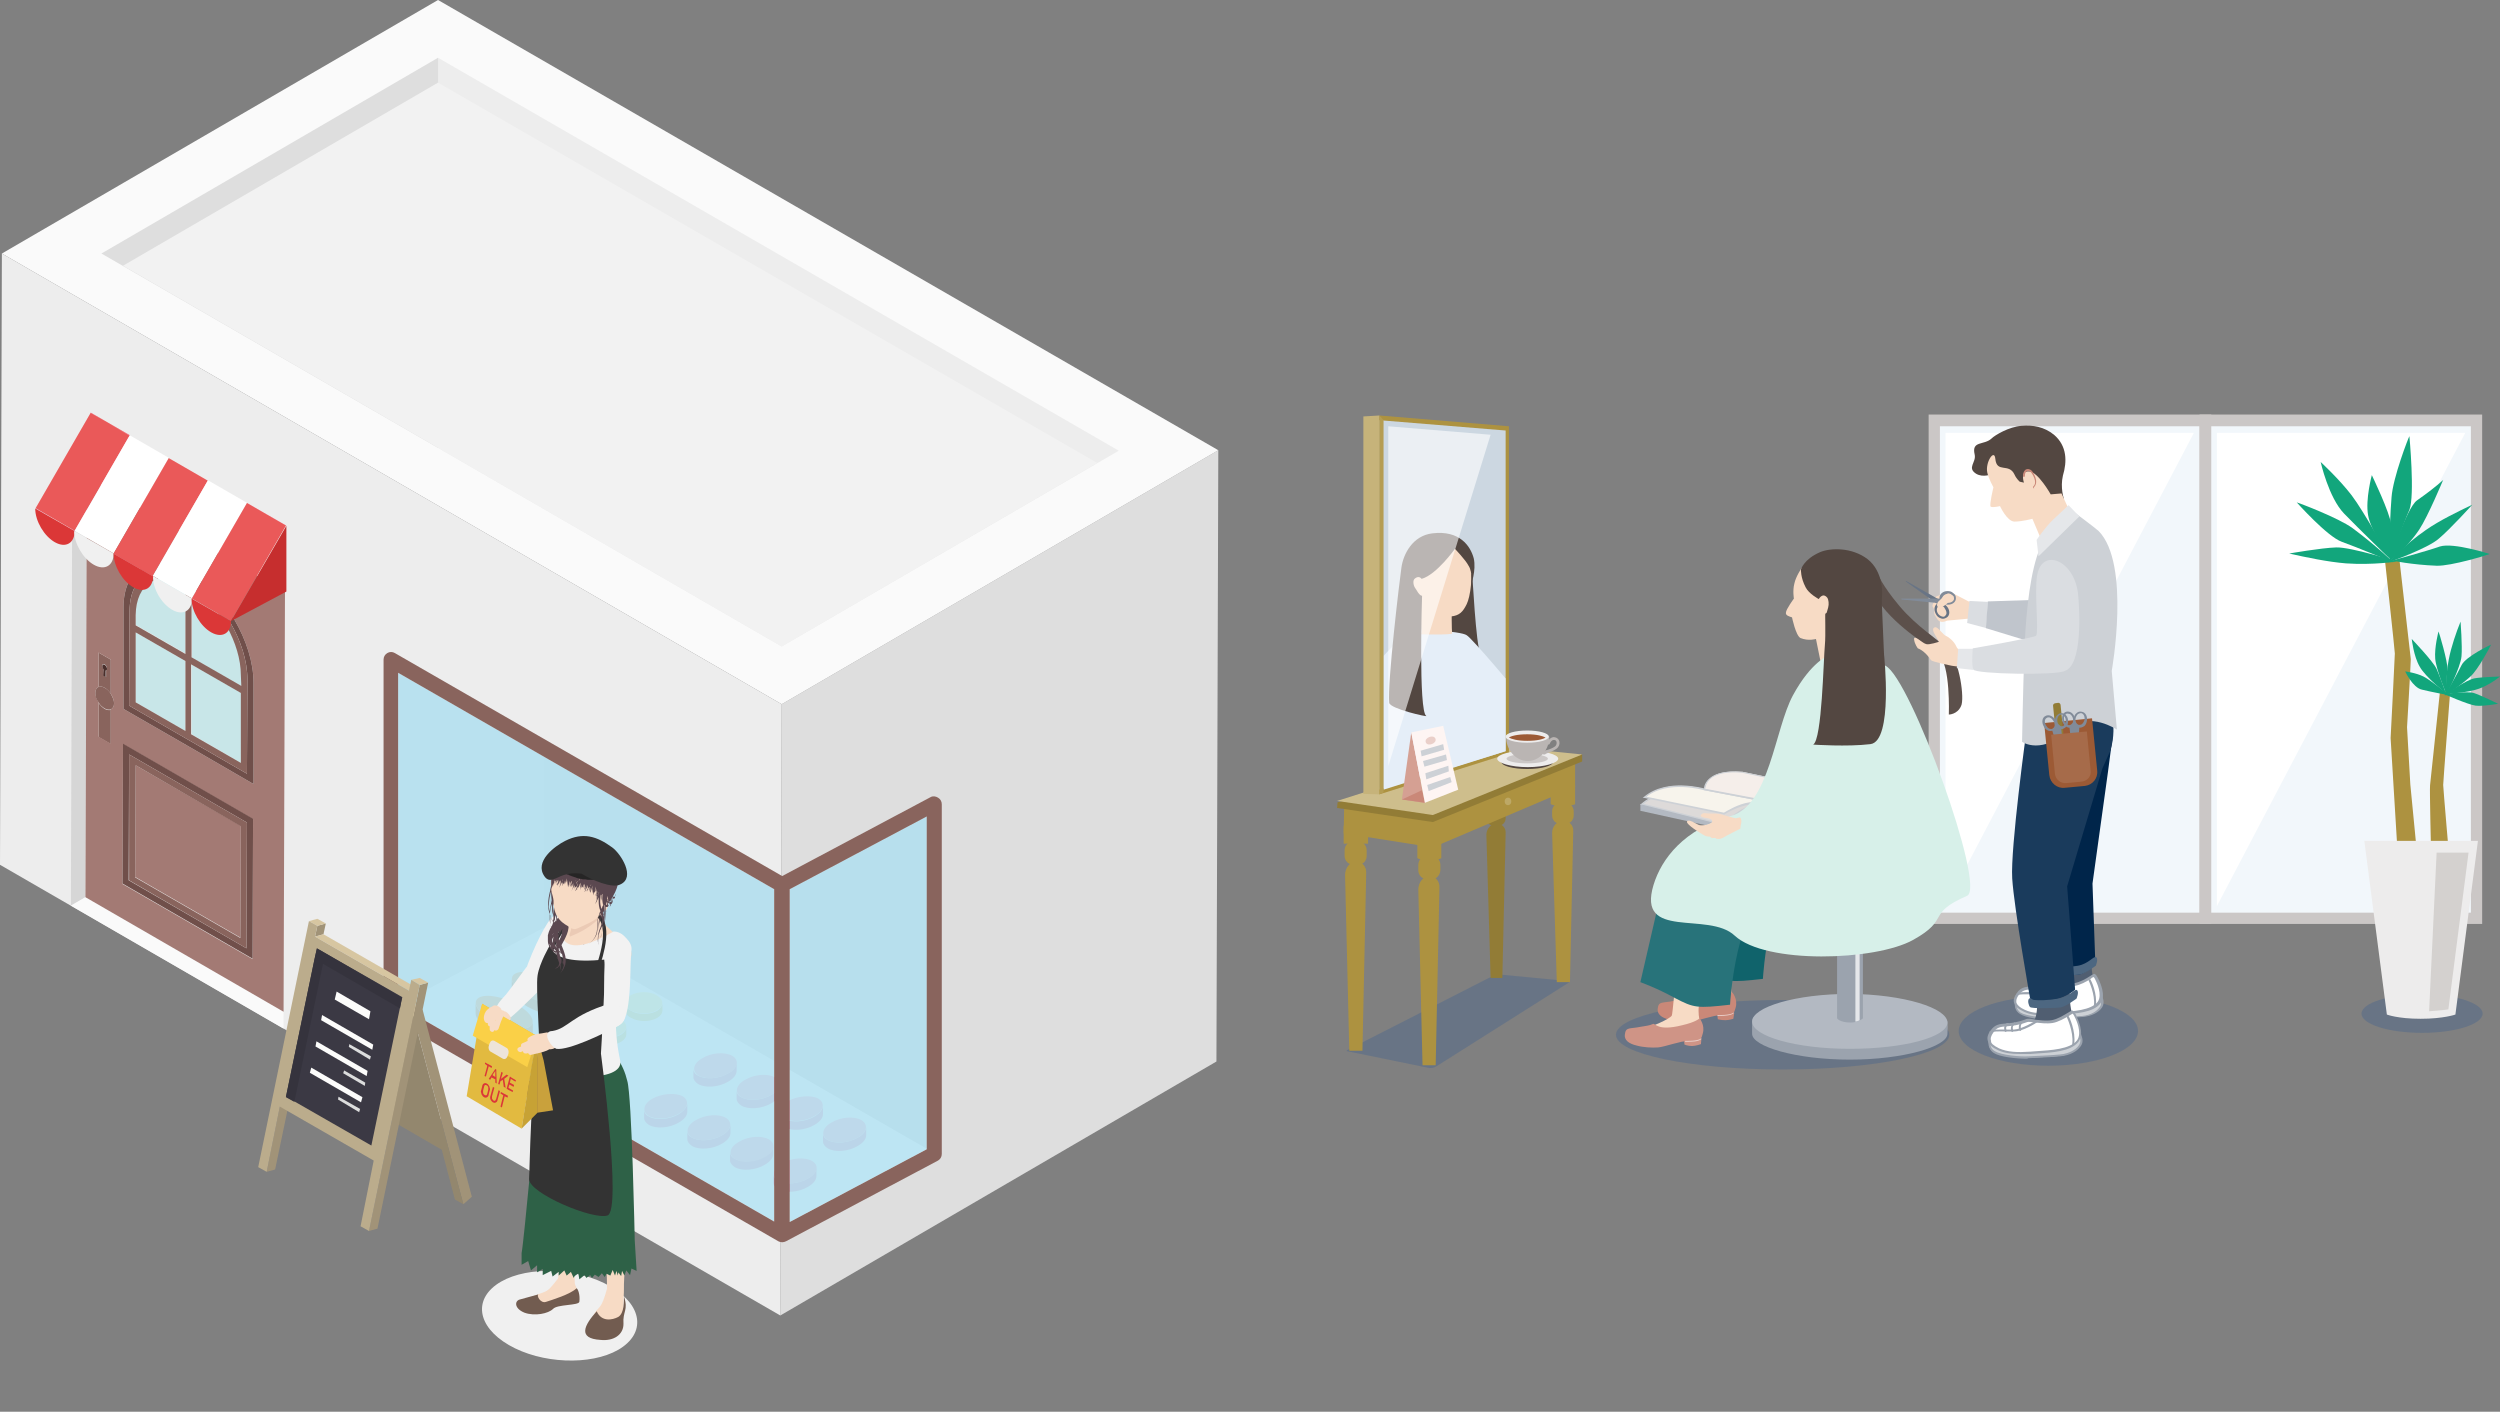<?xml version="1.0" encoding="utf-8"?>
<!-- Generator: Adobe Illustrator 27.4.1, SVG Export Plug-In . SVG Version: 6.00 Build 0)  -->
<svg version="1.1" id="レイヤー_1" xmlns="http://www.w3.org/2000/svg" xmlns:xlink="http://www.w3.org/1999/xlink" x="0px"
	 y="0px" viewBox="0 0 532.5 300.7" style="enable-background:new 0 0 532.5 300.7;" xml:space="preserve">
<rect x="0" y="0" width="532.5" height="300.7" fill="#808080" stroke="none"/>
<style type="text/css">
	.st0{fill:#CCF2F9;}
	.st1{fill:#FCEACC;}
	.st2{fill:#E6E6E6;}
	.st3{fill:#59C2E1;}
	.st4{opacity:0.15;}
	.st5{fill:#796A56;}
	.st6{fill:none;}
	.st7{fill:#9CDBED;}
	.st8{fill:#FFFFFF;}
	.st9{fill:#F29600;}
	.st10{fill:#C69C6D;}
	.st11{fill:#A67C52;}
	.st12{fill:#DDC4A7;}
	.st13{fill:#8C6239;}
	.st14{fill:#A38161;}
	.st15{fill:#F2F2F2;}
	.st16{fill:#B3B3B3;}
	.st17{fill:#D88C8C;}
	.st18{fill:#FFF057;}
	.st19{opacity:5.000000e-02;}
	.st20{fill:#D9E021;}
	.st21{fill:#9BDAED;}
	.st22{fill:#CCCCCC;}
	.st23{fill:#00BDE1;}
	.st24{fill:#687485;}
	.st25{fill:#9BA3AE;}
	.st26{fill:#B3B9C2;}
	.st27{fill:#E5E7EA;}
	.st28{fill:#F2F7FB;}
	.st29{fill:#CBC7C6;}
	.st30{fill:#927C36;}
	.st31{fill:#AD9240;}
	.st32{fill:#CEBE8C;}
	.st33{fill:#BDA866;}
	.st34{fill:#F7DBC5;}
	.st35{fill:#F2A18D;}
	.st36{fill:#CA8878;}
	.st37{fill:#EACFC9;}
	.st38{fill:#10636B;}
	.st39{fill:#5C504B;}
	.st40{fill:#DDDAD9;}
	.st41{fill:#CDD1D6;}
	.st42{fill:#F7F4EC;}
	.st43{fill:#F5EEEA;}
	.st44{fill:#CF9486;}
	.st45{fill:#28737A;}
	.st46{fill:#D7F0E9;}
	.st47{fill:#534741;}
	.st48{fill:#12A67C;}
	.st49{fill:#EDECEC;}
	.st50{fill:#D4D1CF;}
	.st51{fill:#505E71;}
	.st52{fill:#00254A;}
	.st53{fill:#4D6781;}
	.st54{fill:#DADDE1;}
	.st55{fill:#C0C5CC;}
	.st56{fill:#1A3B5C;}
	.st57{fill:#9C5A35;}
	.st58{fill:#818B99;}
	.st59{fill:#A66B4A;}
	.st60{fill:#CCD7E1;}
	.st61{clip-path:url(#SVGID_00000130633092594063416420000014667970723665528976_);fill:#E5EEF8;}
	.st62{fill:#C6B37A;}
	.st63{fill:#B59D53;}
	.st64{opacity:0.6;fill:#FFFFFF;}
	.st65{fill:#BAB5B3;}
	.st66{fill:#D5A093;}
	.st67{fill:#FEF5F3;}
	.st68{enable-background:new    ;}
	.st69{fill:#DEDEDE;}
	.st70{fill:#FAFAFA;}
	.st71{fill:#EDEDED;}
	.st72{opacity:0.5;fill:#C8C8C8;}
	.st73{fill:#D6D6D6;}
	.st74{fill:#89645D;}
	.st75{fill:#A37A74;}
	.st76{fill:#704F4A;}
	.st77{fill:#C8E6E8;}
	.st78{fill:#492F2C;}
	.st79{fill:#C62E2E;}
	.st80{fill:#DB3737;}
	.st81{fill:#F0F0F0;}
	.st82{fill:#FFAED6;}
	.st83{fill:#EA5959;}
	.st84{fill:#DB72A5;}
	.st85{fill:#EF95B6;}
	.st86{fill:#FFABC5;}
	.st87{fill:#EF954B;}
	.st88{fill:#FFB26C;}
	.st89{fill:#E5D783;}
	.st90{fill:#FFF5AC;}
	.st91{opacity:0.84;fill:#B3E2F2;}
	.st92{fill:#A19378;}
	.st93{fill:#EFDBB2;}
	.st94{fill:#93876E;}
	.st95{fill:#D7C6A1;}
	.st96{fill:#BBAC8C;}
	.st97{fill:#3B3944;}
	.st98{fill:#DCDDDD;}
	.st99{fill:#FCFCFB;}
	.st100{fill:#35333D;}
	.st101{fill:#725C50;}
	.st102{fill:#2E6147;}
	.st103{fill:#EBCAB5;}
	.st104{fill:#333333;}
	.st105{fill:#5B4850;}
	.st106{fill:#262525;}
	.st107{fill:#E2BA40;}
	.st108{fill:#FAD047;}
	.st109{fill:#C7A235;}
	.st110{fill:#C9A13C;}
	.st111{fill:#EDE4D9;}
	.st112{fill:#898989;}
	.st113{fill:#8182AE;}
	.st114{fill:#ADC2DA;}
	.st115{fill:#73453E;}
	.st116{opacity:0.5;}
	.st117{fill:#8C8278;}
	.st118{fill:#DCC8BE;}
	.st119{fill:#A3B76D;}
	.st120{fill:#85A473;}
	.st121{fill:#5F7DA2;}
	.st122{fill:#EFEFEF;}
	.st123{fill:#384363;}
	.st124{fill:#252C42;}
	.st125{fill:#5B6782;}
	.st126{fill:#FDBD15;}
	.st127{fill:url(#SVGID_00000023258099924685096690000002280710278253074565_);}
	.st128{fill:#1367BA;}
	.st129{fill:#1F83D1;}
	.st130{fill:#EBEBEB;}
	.st131{fill:#C7D5EA;}
	.st132{fill:#B3C6E8;}
	.st133{fill:#72593A;}
	.st134{fill:#9CB3E2;}
	.st135{fill:#DAE3EF;}
	.st136{fill:url(#SVGID_00000034086668383410833220000004325625123092063632_);}
	.st137{fill:url(#SVGID_00000103962445096005406080000014237241815189963420_);}
	.st138{fill:#F4BB67;}
	.st139{fill:url(#SVGID_00000003795304998766305520000004252733339527886251_);}
	.st140{fill:url(#SVGID_00000056425056752187665500000010297471978057845639_);}
	.st141{fill:url(#SVGID_00000034073241583556430830000010806998001267311531_);}
	.st142{fill:url(#SVGID_00000081619617298606692280000002047690828169058985_);}
	.st143{fill:url(#SVGID_00000142155974125464112490000003068738718549641101_);}
	.st144{fill:url(#SVGID_00000131333563118426307250000000428059908911455131_);}
	.st145{opacity:8.000000e-02;fill:#212A3D;}
	.st146{fill:#DEBAA7;}
	.st147{fill:#44527A;}
	.st148{fill:#845E28;}
	.st149{fill:#3C3C3C;}
	.st150{fill:#414141;}
	.st151{fill:#4F3A25;}
	.st152{fill:#083E9E;}
	.st153{fill:#1553B7;}
	.st154{fill:#304665;}
	.st155{fill:#EBF1F7;}
	.st156{fill:#4C4C4C;}
	.st157{fill:url(#SVGID_00000009584766485098797100000010639794484622357895_);}
	.st158{fill:url(#SVGID_00000136398970596149497470000003923120369034858402_);}
	.st159{fill:#D9DADA;}
	.st160{fill:#B2B2B3;}
	.st161{fill:#C6C7C7;}
	.st162{fill:#868686;}
	.st163{fill:#33B0FF;}
	.st164{opacity:0.3;fill:#FFFFFF;}
	.st165{fill:url(#SVGID_00000150076256157290875240000000342111687648624030_);}
	.st166{opacity:0.4;fill:#FFFFFF;}
	.st167{opacity:0.25;fill:#FFFFFF;}
	.st168{opacity:0.12;fill:#FFFFFF;}
	.st169{fill:#E89E0C;}
	.st170{fill:#FFD21F;}
	.st171{fill:#FCF8F7;}
	.st172{fill:url(#SVGID_00000174568382977152836120000017120006792740749463_);}
	.st173{fill:url(#SVGID_00000176013072750152946050000010231188670465281155_);}
	.st174{fill:url(#SVGID_00000154398630230401942680000003379707424399868308_);}
	.st175{fill:#979797;}
	.st176{fill:#303460;}
	.st177{fill:#333366;}
	.st178{fill:#DE723B;}
	.st179{fill:#212A3D;}
	.st180{fill:#684F3E;}
	.st181{fill:url(#SVGID_00000120528104488030506650000010040856970982766491_);}
	.st182{fill:url(#SVGID_00000173147692461551479040000003946439173983920516_);}
	.st183{fill:url(#SVGID_00000021119847939618001900000009659456885160939143_);}
	.st184{opacity:5.000000e-02;fill:#1E1E49;}
	.st185{fill:#F5F9FC;}
	.st186{opacity:0.6;}
	.st187{opacity:0.2;fill:#FFFFFF;}
</style>
<g>
	<g>
		<ellipse class="st24" cx="379.7" cy="220.4" rx="35.5" ry="7.4"/>
		<path class="st24" d="M318.7,207.5l-31.8,16.2c-0.1,0.1-0.1,0.2,0,0.2l17.1,3.5c0.7,0.2,1.4,0.1,2-0.3l28.3-17.9
			c0.1-0.1,0.1-0.2,0-0.2L318.7,207.5C318.8,207.5,318.8,207.5,318.7,207.5z"/>
		<g>
			<g>
				<path class="st25" d="M414.8,220.2c0,2.7-9.3,5.5-20.8,5.5c-11.5,0-20.8-2.8-20.8-5.5c0-0.3-0.1-3,0.2-3.4
					c1.8-2.3,10.5-1.6,20.6-1.6c10,0,18.7-0.1,20.7,2.1C415,217.8,414.8,219.8,414.8,220.2z"/>
				<path class="st26" d="M414.8,217.8c0,3.1-9.3,5.6-20.8,5.6c-11.5,0-20.8-2.7-20.8-5.8s9.3-5.9,20.8-5.9
					C405.5,211.8,414.8,214.7,414.8,217.8z"/>
			</g>
			<g>
				<g>
					<path class="st25" d="M396.8,191.5h-5.5v25.4c0,0,0.5,0.9,2.9,0.9c1.7,0,2.6-0.9,2.6-0.9V191.5z"/>
				</g>
				<g>
					<path class="st27" d="M395.2,191.6h0.9v25.7c0,0-0.1,0.1-0.4,0.2c-0.3,0.1-0.5,0.1-0.5,0.1V191.6z"/>
				</g>
			</g>
		</g>
		<g>
			<g>
				<rect x="412" y="89.5" class="st28" width="57.8" height="106.1"/>
				<path class="st29" d="M471,196.8h-60.2V88.3H471V196.8z M413.2,194.4h55.3V90.8h-55.3V194.4z"/>
			</g>
			<polygon class="st8" points="414.4,193 414.4,92.2 467.3,92.2 			"/>
			<g>
				<rect x="469.7" y="89.5" class="st28" width="57.8" height="106.1"/>
				<path class="st29" d="M528.7,196.8h-60.2V88.3h60.2V196.8z M471,194.4h55.3V90.8H471V194.4z"/>
			</g>
			<polygon class="st8" points="472.2,193 472.2,92.2 525.1,92.2 			"/>
		</g>
		<ellipse class="st24" cx="436.3" cy="219.6" rx="19.1" ry="7.4"/>
		<ellipse class="st24" cx="515.9" cy="215.9" rx="12.9" ry="4.1"/>
		<g>
			<g>
				<path class="st30" d="M320,208.3h-2.5l-0.9-30.5c0-1.3,1-2.4,2.2-2.4l0,0c1.1,0,2,0.9,1.9,2.1L320,208.3z"/>
				<path class="st30" d="M319.1,175.9h-0.9c-0.9,0-1.6-0.7-1.6-1.6v-0.8c0-0.9,0.7-1.6,1.6-1.6h0.9c0.9,0,1.6,0.7,1.6,1.6v0.8
					C320.7,175.2,320,175.9,319.1,175.9z"/>
				<rect x="316.3" y="169" class="st30" width="4.7" height="3.2"/>
			</g>
			<g>
				<path class="st31" d="M290.2,223.8h-2.8l-0.9-37.4c0-1.6,1.1-2.9,2.4-2.9l0,0c1.2,0,2.2,1.1,2.1,2.5L290.2,223.8z"/>
				<path class="st31" d="M289.2,184.2h-0.9c-1,0-1.9-0.8-1.9-1.9v-1.2c0-1,0.8-1.9,1.9-1.9h0.9c1,0,1.9,0.8,1.9,1.9v1.2
					C291.1,183.4,290.3,184.2,289.2,184.2z"/>
				<rect x="286.2" y="175.9" class="st31" width="5.2" height="3.8"/>
			</g>
			<g>
				<path class="st31" d="M305.8,226.9h-2.8l-0.9-37.4c0-1.6,1.1-2.9,2.4-2.9l0,0c1.2,0,2.2,1.1,2.1,2.5L305.8,226.9z"/>
				<path class="st31" d="M304.9,187.3H304c-1,0-1.9-0.8-1.9-1.9v-1.2c0-1,0.8-1.9,1.9-1.9h0.9c1,0,1.9,0.8,1.9,1.9v1.2
					C306.7,186.5,305.9,187.3,304.9,187.3z"/>
				<polygon class="st31" points="307,182.8 304.4,183.8 301.9,182.8 301.9,179 307,179 				"/>
			</g>
			<g>
				<path class="st31" d="M334.4,209.2h-2.8l-1-31.8c0-1.4,1.1-2.6,2.4-2.6h0c1.2,0,2.2,1,2.1,2.3L334.4,209.2z"/>
				<path class="st31" d="M333.4,175.5h-1c-1,0-1.8-0.8-1.8-1.8v-0.9c0-1,0.8-1.8,1.8-1.8h1c1,0,1.8,0.8,1.8,1.8v0.9
					C335.2,174.7,334.4,175.5,333.4,175.5z"/>
				<polygon class="st31" points="335.5,171.3 332.8,172.1 330.3,171.3 330.3,167.8 335.5,167.3 				"/>
			</g>
			<polygon class="st31" points="325.2,164.2 286.3,172.1 286.2,177.5 305.2,180.5 335.5,167.6 335.5,162.3 			"/>
			<polygon class="st30" points="323.3,160 284.9,170.9 284.8,172.1 305.2,175.1 337,162.2 337,160.7 			"/>
			<polygon class="st32" points="321,159.1 284.8,170.6 305.2,173.6 337,160.7 			"/>
			<ellipse class="st33" cx="321.2" cy="170.7" rx="0.7" ry="0.8"/>
		</g>
		<g>
			<path class="st26" d="M411.8,193.8v-2.4c0-3.4-2.7-6.1-6.1-6.1h-24.6c-3.4,0-6.1,2.7-6.1,6.1v2.4c0,1.6,1.3,2.9,2.9,2.9H409
				C410.5,196.7,411.8,195.4,411.8,193.8z"/>
			<path class="st34" d="M383.8,120.9c0,0-1.3,1.9-1.6,3.4c-0.4,1.5-0.1,3.2-0.1,3.2s-1.7,2.3-1.7,3c-0.1,0.6,0.7,0.8,1.3,1
				c0,0,0.8,3.9,1.8,4.4c1.7,0.7,3.3,0.2,3.3,0.2l1.5,7.4l7.7-3.1l-1.4-5.3l-3.7-1.8c0,0,1.8-3.9,1.2-5c-0.5-1.2-5.7-7.2-5.7-7.2
				H383.8z"/>
			<g>
				<path class="st35" d="M365.6,182.8c0,0-2.3,27.3-2.6,27.9c-0.4,0.8-4.8,2.5-4.8,2.5s1.9,1.4,2.6,1.6c1.4,0.5,7.3-1.2,8.2-1.7
					c0.5-0.3-0.9-2.3,0-5.7c1.5-5.8,4.5-14.2,4.6-17.2c0.1-4.7-0.8-6.6-0.8-6.6L365.6,182.8z"/>
				<g>
					<path class="st36" d="M369,211.4c0,0,1.2,1.4,0.7,3.2c-0.6,2.1-1,2.1-3.4,1.7c-0.9-0.2-4.8,1.2-6.1,1.3s-3.2,0-4.6-0.4
						c-1.7-0.4-2.7-1.2-2.5-2.4c0.2-1.6,1-1.1,3.4-1.6c1.1-0.2,1.7-0.2,2.6-0.6c0.5-0.2,0.9,1.6,6.1,0.3
						C368.3,212.1,369,211.4,369,211.4z"/>
				</g>
				<path class="st36" d="M369.4,215.7l-0.2,1.3c0,0-0.9,0.3-1.7,0.3c-0.9,0-1.6-0.2-1.6-0.2l-0.1-0.8c0,0,1.2,0,2.2-0.1
					C369,216,369.4,215.7,369.4,215.7z"/>
				<path class="st37" d="M366.4,216.4c-0.3,0-0.5,0-0.5,0c0,0-0.1,0-0.1-0.1c0,0,0-0.1,0.1-0.1c0,0,2.6,0.1,3.3-0.5
					c0,0,0.1,0,0.1,0c0,0,0,0.1,0,0.1C368.8,216.3,367.2,216.4,366.4,216.4z"/>
				<path class="st38" d="M360.6,185.5l-4.2,18.2c0,0,3.4,1.2,7.4,3.4c4,2.1,4.7,2.2,11.7,1.4c0,0,1.2-22.3,9.8-24.9
					C388.1,182.8,366.4,179.1,360.6,185.5z"/>
			</g>
			<path class="st39" d="M415,138.4c-2.4-2.4-6.6-4.8-10.4-9.3c-3.8-4.5-4.7-7-4.7-7l-0.2-0.2c0,0-3.7-0.7-0.2,5.2
				c3.5,5.9,10.8,10.1,13.4,12.3c2.6,2.1,2.2,12.8,2.2,12.8s1.8,0,2.6-1.8C418.5,148.9,417.4,140.7,415,138.4z"/>
			<g>
				<path class="st40" d="M377.1,171.2l-15.1-2.8c0,0-7.6-1.1-12.3,3l17.5,4.5c0,0,2.7-3.1,5.2-3.7
					C374.9,171.4,377.1,171.2,377.1,171.2z"/>
				<path class="st41" d="M367.3,176l-18-4.6l0.3-0.2c4.7-4.1,12.4-3,12.5-3l16.2,3l-1.2,0.2c0,0-2.2,0.3-4.7,0.9
					C370.1,172.9,367.4,175.9,367.3,176L367.3,176z M350.1,171.2l17.1,4.3c0.5-0.5,2.9-3.1,5.2-3.7c1.4-0.4,2.7-0.6,3.6-0.8l-14-2.6
					C361.9,168.5,354.7,167.5,350.1,171.2z"/>
			</g>
			<polygon class="st26" points="367.1,176.6 349.4,172.7 349.4,171.3 367.2,175.8 			"/>
			<g>
				<path class="st42" d="M377.6,170.9l-14.5-2.8c0,0-8-2.4-12.7,1.7l17,3.5c0,0,2.9-1.9,5.4-2.2
					C375.2,170.8,377.6,170.9,377.6,170.9z"/>
				<path class="st41" d="M367.3,173.5L367.3,173.5l-17.4-3.6l0.3-0.2c2.5-2.1,5.9-2.5,8.3-2.4c2.5,0.1,4.5,0.6,4.6,0.7l14.5,2.8
					l0,0.4c0,0-2.3-0.2-4.8,0.2C370.3,171.6,367.4,173.4,367.3,173.5L367.3,173.5z M350.7,169.7l16.5,3.4c0.5-0.3,3.1-1.9,5.4-2.2
					c1-0.1,2-0.2,2.8-0.2l-12.5-2.4C362.9,168.3,355.3,166.1,350.7,169.7z"/>
			</g>
			<g>
				<path class="st43" d="M377.6,170.9l-14.5-2.8c0,0-0.2-4.4,8.1-3.7l15.2,3.2c0,0-2.6,0-5.1,0.6
					C378.6,168.9,377.6,170.9,377.6,170.9z"/>
				<path class="st41" d="M377.7,171.1l-0.1,0l-14.7-2.8l0-0.1c0-0.1,0-1.3,1.1-2.3c1.4-1.3,3.8-1.8,7.2-1.5l0,0l16.8,3.5l-1.7,0
					c0,0-2.7,0-5.1,0.6c-2.5,0.6-3.5,2.6-3.5,2.6L377.7,171.1z M363.2,168l14.3,2.7c0.3-0.5,1.4-2.1,3.7-2.6
					c1.3-0.3,2.7-0.5,3.7-0.6l-13.8-2.9c-3.2-0.3-5.6,0.2-6.9,1.4C363.4,166.8,363.3,167.7,363.2,168z"/>
			</g>
			<g>
				<path class="st34" d="M358.7,188.4c0,0-2.3,27.3-2.6,27.9c-0.4,0.8-4.8,2.5-4.8,2.5s1.9,1.4,2.6,1.6c1.4,0.5,7.3-1.2,8.2-1.7
					c0.5-0.3-0.9-2.3,0-5.7c1.5-5.8,4.5-14.2,4.6-17.2c0.1-4.7-0.8-6.6-0.8-6.6L358.7,188.4z"/>
				<g>
					<path class="st44" d="M362,216.9c0,0,1.2,1.4,0.7,3.2c-0.5,2-1,2.1-3.4,1.7c-0.9-0.2-4.8,1.2-6.1,1.3c-1.3,0.1-3.2,0-4.6-0.4
						c-1.7-0.4-2.7-1.2-2.5-2.4c0.2-1.6,1-1.1,3.4-1.6c1.1-0.2,1.7-0.2,2.6-0.6c0.5-0.2,0.9,1.6,6.1,0.3
						C361.3,217.7,362,216.9,362,216.9z"/>
				</g>
				<path class="st44" d="M362.4,221.2l-0.1,1.2c0,0-1.1,0.4-1.9,0.4c-0.9,0-1.6-0.3-1.6-0.3l-0.1-0.8c0,0,1.2,0,2.2-0.1
					C362,221.5,362.4,221.2,362.4,221.2z"/>
				<path class="st37" d="M359.5,221.9c-0.3,0-0.5,0-0.5,0c0,0-0.1,0-0.1-0.1c0,0,0-0.1,0.1-0.1c0,0,2.6,0.1,3.3-0.5
					c0,0,0.1,0,0.1,0c0,0,0,0.1,0,0.1C361.8,221.9,360.3,221.9,359.5,221.9z"/>
				<path class="st45" d="M353.6,191l-4.2,18.2c0,0,3.4,1.2,7.4,3.4c4,2.1,4.7,2.2,11.7,1.4c0,0,1.2-22.3,9.8-24.9
					C381.2,188.3,359.5,184.6,353.6,191z"/>
			</g>
			<path class="st46" d="M389.5,139.6c0,0-3.7,1.3-7.6,8.5c-3.9,7.2-5,23.4-13.2,25.7c-10,2.8-14.8,9.1-16.5,14.7
				c-3.6,11.9,11.7,5.5,17.3,10.8c6.6,6.1,29.9,5.4,38,0.9c8.1-4.5,2.6-5.5,11.5-9.4c4.1-1.8-12-46.3-17.4-49
				C396.2,139.2,389.5,139.6,389.5,139.6z"/>
			<g>
				<path class="st47" d="M383.6,121.3c0,0,0.6-2.2,4.1-3.7c2.1-0.9,6.7-1.1,10.1,1.5c3.2,2.5,3.7,7.5,2.5,10.7
					c-1.4,3.8-5.6,5.1-5.6,5.1l-3.7-1.5l-2-2.7c0,0,0.3-0.8,0.4-1.3c0.2-0.7,0.1-1.7-0.2-2.1c-1-1.2-1.8,0.3-1.8,0.3
					s-2.1-1.1-2.8-2.5C383.5,123,383.6,121.3,383.6,121.3z"/>
			</g>
			<path class="st34" d="M370.7,176.5c0,0-3.2,1.6-3.8,2c-0.3,0.1-0.5,0.2-0.7,0.2c-0.4,0-0.7,0-0.8-0.2c-0.1-0.1-0.7,0.1-0.8,0
				c-0.3-0.2-0.4-0.3-0.4-0.3s-0.5,0-0.8-0.1c-0.4-0.1-3.4-1.9-4-2.8c-0.2-0.3,0-0.5,0.2-0.5c0.5-0.1,1.4,0.5,2.2,0.9
				c0.6,0.3,2.8-0.1,2.9-0.7c0.1-0.8-1.5-0.7-2.2-1c-0.7-0.3,0.2-0.9,0.7-0.8c1,0.2,2.6-0.1,3.9,0.4c0.6,0.2,2.6,0.7,2.6,0.7
				l0.9-0.2c0,0,0.4,0.2,0.3,1.1C370.7,176,370.7,176.5,370.7,176.5z"/>
			<path class="st47" d="M388.8,130.7c-0.1,0,0.1,4.6-0.1,6.7c-0.3,2.9-0.6,20.2-2.5,21.2c0,0,7.3,0.5,12.2-0.1s2.9-19.1,2.9-19.1
				l-0.6-13.8L388.8,130.7z"/>
		</g>
		<g>
			<path class="st31" d="M513.4,167.1l-0.7-12.2c0,0,0.8-13.5,0.8-14.5c-0.1-1-2.4-21-2.4-21h-3.1c0,0,2.1,19.2,2.1,19.8
				c0,0.7-0.9,18-0.9,18l1.6,26.2l4.2,0.2L513.4,167.1z"/>
			<path class="st31" d="M517.2,192.6l0.6-11.7c0,0-0.3-12.6-0.2-13.6c0.1-1,2.1-19.9,2.1-19.9l2.2-0.3c0,0-1.5,19.5-1.5,20.1
				s1.4,16.8,1.4,16.8l-1.5,18.8l-4,0.2L517.2,192.6z"/>
			<g>
				<path class="st48" d="M505.2,101.2c0,0,3.9,8.1,4.1,10.5c0.2,2.4,0,7.7,0,7.7s-4.4-6.3-4.9-9.7
					C503.8,106.4,505.2,101.2,505.2,101.2z"/>
				<path class="st48" d="M494.3,98.4c0,0,4,3.7,6.6,7.1c2.6,3.4,8.3,13.7,8.3,13.7s-6.6-6.4-9.9-9.8S494.3,98.4,494.3,98.4z"/>
			</g>
			<g>
				<path class="st48" d="M513.7,136.1c0,0,4.6,4.8,5.3,6.4c0.7,1.6,2,5.2,2,5.2s-4.4-3.5-5.6-5.7
					C514.1,139.8,513.7,136.1,513.7,136.1z"/>
				<path class="st48" d="M519.4,134.5c0.1,0.1,2,6.5,1.9,8c-0.2,1.6-0.2,5.4-0.2,5.4s-2.2-5.2-2.4-7.6
					C518.5,137.9,519.4,134.5,519.4,134.5z"/>
				<path class="st48" d="M512.3,143c0,0,2.3,0.3,3.9,1.1c1.6,0.8,5.5,4,5.5,4s-3.8-0.7-5.8-1.2C513.9,146.5,512.3,143,512.3,143z"
					/>
			</g>
			<g>
				<path class="st48" d="M508.9,119.6c0,0,3.5-2.5,6.4-6.8c1.9-2.9,5.1-10.6,5.1-10.6s-1.2,1.3-5.6,4.4
					C512.6,108.2,508.9,119.6,508.9,119.6z"/>
				<path class="st48" d="M513.2,92.9c-0.2,0.3-3.5,8.8-3.8,13c-0.6,7.3-0.3,13.8-0.3,13.8s2.8-8.2,4.1-11.1
					C514.4,105.6,513.2,92.9,513.2,92.9z"/>
			</g>
			<g>
				<path class="st48" d="M510.5,119.6c0,0-5,0.8-10.8,0.4c-3.8-0.3-8.6-1.3-12.1-2.1c0,0,6.8-1.2,10-1.3
					C500.8,116.5,510.5,119.6,510.5,119.6z"/>
				<path class="st48" d="M489.2,107c0.4,0.1,8.9,3.3,11.9,5.5c5,3.7,8.7,7.3,8.7,7.3s-7.9-3.3-11-4.4
					C495.7,114.3,489.2,107,489.2,107z"/>
			</g>
			<g>
				<path class="st48" d="M508.7,119.8c0,0,3.5-3.8,8-6.9c3-2.1,7-4,9.9-5.4c0,0-4.7,5.2-7.1,7.2
					C517.2,116.8,508.7,119.8,508.7,119.8z"/>
				<path class="st48" d="M530.3,118c-0.4,0.2-8.2,2.6-11.3,2.5c-5.3-0.2-9.5-1.1-9.5-1.1s7.4-2,10.2-3
					C522.6,115.5,530.3,118,530.3,118z"/>
			</g>
			<g>
				<path class="st48" d="M521,148.2c0,0-0.2-3.8,0.6-7.8c0.5-2.6,1.6-5.8,2.5-8c0,0,0.4,5.2,0.2,7.4
					C524.1,142.2,521,148.2,521,148.2z"/>
				<path class="st48" d="M530.6,137.3c-0.1,0.3-2.8,5.4-4.4,6.8c-2.8,2.5-5.5,4.1-5.5,4.1s2.7-4.6,3.6-6.5
					C525.2,139.8,530.6,137.3,530.6,137.3z"/>
			</g>
			<g>
				<path class="st48" d="M521,147.8c0,0,4.5-0.2,7-1.1c1.7-0.6,3.4-1.7,4.5-2.6c0,0-4,0.1-5.5,0.4C525.4,144.8,521,147.8,521,147.8
					z"/>
				<path class="st48" d="M520.5,147.8c0,0,5.1-0.6,6.4-0.2c1.3,0.4,5.2,2.3,5.2,2.3s-3.2,0.6-4.8,0.4S520.5,147.8,520.5,147.8z"/>
			</g>
			<path class="st49" d="M527.8,179.1H516h-0.6h-11.8l4.8,37c0,0,2.3,0.9,7.2,0.9c4.9,0,7.4-0.9,7.4-0.9L527.8,179.1z"/>
			<path class="st50" d="M517.4,215.4l1.6-33.8h6.8l-4.3,33.4C520.3,215.2,517.4,215.4,517.4,215.4z"/>
		</g>
		<g>
			<path class="st51" d="M438.5,206.9c0,0,0.1,3.5-1.4,3.9s9.5,0.3,9.5,0.3s-0.2-2-0.7-2.8c-0.5-0.8-0.6-6.8-0.6-6.8l-7.2,1.4
				L438.5,206.9z"/>
			<g>
				<g>
					<path class="st41" d="M446.3,212.5c0,0,1.1-0.6,1.1-0.3c0,0.4,0.9,1.5-0.2,2.7c-0.7,0.7-1.8,1.5-3.7,1.6
						c-1.8,0.2-4.4,0.3-6.4,0.4c-1.9,0.1-5.6-0.3-6.8-1.1c-1.5-0.9-0.9-2.7-0.9-2.4c0-1,0.9-1.9,0.9-1.9L446.3,212.5z"/>
					<path class="st25" d="M436.7,217.2c-2,0-5.2-0.4-6.4-1.2c-1.4-0.8-1.2-2.3-1-2.7c0,0,0,0,0-0.1c0.1-1,0.9-1.9,0.9-2
						c0-0.1,0.1-0.1,0.2-0.1l15.9,0.9c0.6-0.3,1-0.5,1.2-0.3c0.1,0.1,0.2,0.2,0.2,0.3c0,0,0.1,0.2,0.1,0.3c0.2,0.5,0.6,1.6-0.3,2.6
						c-0.5,0.6-1.7,1.5-3.8,1.7c-1.9,0.2-4.6,0.3-6.4,0.4C437,217.2,436.8,217.2,436.7,217.2z M429.6,213.7c-0.1,0.3-0.2,1.3,0.8,2
						c1.2,0.7,4.8,1.1,6.7,1.1c1.8-0.1,4.5-0.2,6.4-0.4c2-0.2,3.1-1.1,3.5-1.6c0.8-0.8,0.5-1.6,0.2-2.1c0-0.1-0.1-0.2-0.1-0.3
						c-0.2,0-0.5,0.2-0.8,0.3c0,0-0.1,0-0.1,0l-15.8-0.9c-0.2,0.2-0.7,0.9-0.7,1.7C429.7,213.6,429.7,213.6,429.6,213.7z"/>
				</g>
				<g>
					<path class="st8" d="M431.2,215.3c-1.7-0.8-2.7-1.8-1.4-3.6c1.4-2,3-0.7,7-2.2c0.8-0.3,3,0.5,5.1,0.2c1.5-0.2,3.1-1.4,4-1.9
						c0.4-0.2,0.9,1.2,0.9,1.2s1.5,3,0.3,4.6c-1.7,2.2-6.4,2.1-9.4,2.3C435.1,216.1,433,216.1,431.2,215.3z"/>
					<path class="st25" d="M435.4,216.3c-1.6,0-3-0.2-4.3-0.8l0,0c-1.3-0.6-1.9-1.2-2.1-1.9c-0.2-0.6,0-1.3,0.6-2.1
						c0.8-1.2,1.8-1.3,3.1-1.4c1-0.1,2.3-0.2,4-0.8c0.4-0.1,1-0.1,1.9,0c1,0.1,2.2,0.3,3.3,0.1c1.1-0.2,2.4-0.9,3.3-1.5
						c0.3-0.2,0.5-0.3,0.7-0.4c0.1-0.1,0.2-0.1,0.3,0c0.4,0.1,0.7,1,0.9,1.3c0.1,0.3,1.6,3.2,0.3,4.9c-1.5,2-5.3,2.2-8.4,2.4
						c-0.4,0-0.8,0-1.2,0.1C436.8,216.3,436.1,216.3,435.4,216.3z M431.3,215.1c1.7,0.8,3.7,0.8,6.3,0.6c0.4,0,0.8-0.1,1.2-0.1
						c2.8-0.2,6.6-0.4,8-2.2c1.1-1.5-0.3-4.3-0.3-4.3c0,0,0,0,0,0c-0.2-0.5-0.4-0.9-0.6-1c-0.2,0.1-0.4,0.2-0.6,0.4
						c-0.9,0.6-2.2,1.3-3.4,1.5c-1.2,0.2-2.4,0-3.4-0.1c-0.7-0.1-1.4-0.2-1.6-0.1c-1.8,0.7-3,0.8-4.1,0.9c-1.3,0.1-2,0.2-2.8,1.2
						c-0.5,0.7-0.6,1.2-0.5,1.7C429.7,214.1,430.2,214.6,431.3,215.1L431.3,215.1z"/>
				</g>
				<g>
					<path class="st25" d="M429.7,212.1c-0.1,0-0.1,0-0.2-0.1c-0.1-0.1-0.1-0.3,0-0.3c0.5-0.4,1.8-0.4,3.2-0.4c0.6,0,1.2,0,1.7,0
						c1.6-0.1,4.2-1.7,4.3-1.7c0.1-0.1,0.3,0,0.3,0.1c0.1,0.1,0,0.3-0.1,0.3c-0.1,0.1-2.8,1.8-4.5,1.8c-0.5,0-1.1,0-1.7,0
						c-1.2,0-2.5-0.1-2.9,0.2C429.8,212.1,429.7,212.1,429.7,212.1z"/>
				</g>
				<g>
					<path class="st25" d="M433.9,211.9c-0.1,0-0.2-0.1-0.2-0.2c-0.3-1,0.2-1.6,0.6-1.7c0.1-0.1,0.3,0,0.3,0.1
						c0.1,0.1,0,0.3-0.1,0.3c-0.1,0-0.6,0.3-0.3,1.1C434.2,211.7,434.1,211.8,433.9,211.9C434,211.9,434,211.9,433.9,211.9z"/>
				</g>
				<g>
					<path class="st25" d="M432.6,211.9c-0.1,0-0.2-0.1-0.2-0.2c-0.1-0.4-0.1-0.8,0-1.1c0.2-0.4,0.5-0.5,0.6-0.5
						c0.1,0,0.3,0,0.3,0.2c0,0.1,0,0.3-0.2,0.3c-0.1,0-0.5,0.2-0.2,1C432.9,211.7,432.8,211.8,432.6,211.9
						C432.7,211.8,432.7,211.9,432.6,211.9z"/>
				</g>
				<g>
					<path class="st25" d="M435.6,211.6c-0.1,0-0.2-0.1-0.2-0.2c-0.3-1,0.2-1.6,0.5-1.8c0.1-0.1,0.3,0,0.3,0.1
						c0.1,0.1,0,0.3-0.1,0.3c0,0-0.5,0.4-0.2,1.2C435.8,211.4,435.8,211.6,435.6,211.6C435.6,211.6,435.6,211.6,435.6,211.6z"/>
				</g>
				<g>
					<path class="st25" d="M446.2,214.5C446.2,214.5,446.2,214.5,446.2,214.5c-0.2,0-0.3-0.1-0.2-0.3c0.3-2.4-1.1-5.3-1.1-5.3
						c-0.1-0.1,0-0.3,0.1-0.3c0.1-0.1,0.3,0,0.3,0.1c0.1,0.1,1.5,3,1.1,5.6C446.4,214.4,446.3,214.5,446.2,214.5z"/>
				</g>
			</g>
			<path class="st52" d="M447.8,160.3l-13.7,3l2.6,26.4l0.4,15.1c0,0,3.4,2.8,5.6,2.8c0.9,0,3.6-1.9,3.6-2.6l-0.6-16.8
				c0,0,2.3-16.7,3.3-23.8c0.2-1.7,1-7.5,1-7.5L447.8,160.3z"/>
			<path class="st53" d="M436.3,205.7c0.4-0.3,0.5,0.3,1.2,0.3c0.7,0.1,2.8,0.1,5.1-0.3c2.3-0.4,3.4-2.2,3.9-1.8
				c0.5,0.4-0.1,1.8-0.1,1.8s-2.4,1.8-3.5,1.9c-1,0.1-6,0.3-6.4-0.1C436.2,207.1,435.8,206,436.3,205.7z"/>
			<path class="st51" d="M433.9,214.1c0,0,0.1,3.5-1.4,3.9s9.5,0.3,9.5,0.3s-0.2-2-0.7-2.8c-0.5-0.8-0.6-6.8-0.6-6.8l-7.2,1.4
				L433.9,214.1z"/>
			<g>
				<path class="st34" d="M419,131.8l-4.3,0.4c0,0-1.4,0.8-2.1-0.4c-0.1-0.2-0.4-0.6-0.5-0.8c-0.2-0.4-0.1-1-0.1-1s-0.1-0.4-0.3-0.7
					c-0.3-0.4,0.3-1.1,0.3-1.1s-0.5-0.3,0.2-1c0.3-0.3,2.2-0.8,2.7-1c0.5-0.2,1.7,0.5,1.9,0.6c0.6,0.3,2.5,1.3,2.5,1.3l2.4,0.4
					l0.2,3.3L419,131.8z"/>
			</g>
			<polygon class="st54" points="423.4,128.2 419.5,128 419,132.7 423.1,133.8 			"/>
			<polygon class="st55" points="432.7,127.8 423.4,128.1 423,133.8 433.8,137.1 			"/>
			<path class="st56" d="M447.8,163.7l1.7-3.8c1.8-5.7-0.6-11.3-0.6-11.3l-17.3,7.3c0,0-3.4,24.8-3,31.2c0.4,6.4,3.9,26.1,3.9,26.1
				s1.8,0.4,4.8-0.2s4.7-2.2,4.7-2.2l-1.7-22L447.8,163.7z"/>
			<path class="st41" d="M442.2,109.4c0,0,3.9,2.9,4.8,3.7c6.9,7,2.8,29.8,2.8,29.8l1.1,12.5c0,0-5.8-3.8-9.5-0.4
				c-6.5,6.1-10.7,3-10.7,3s0.2-11.6,0.5-19.1c0.2-5.8,0.8-14.6,2.7-20.5c0.6-1.8,2.2-6.6,4.3-7.4
				C442.6,109.1,442.2,109.4,442.2,109.4z"/>
			<path class="st34" d="M410.3,137.2c-0.9-0.2-2.7-2.2-2.6-1c0.1,1,0.8,1.9,0.8,1.9s1.4,0.4,2.8,2.5c0.3,0.4,4.4,1.2,4.4,1.2
				l3.4,0.5l0-3.8c0,0-1.7,0.7-2.4-0.8c-0.5-1.2-1.8-2.1-2.1-2.2c-0.7-0.2-1.8-2-2.4-1.9c-0.7,0.1-0.5,0.9,0,1.7s0.8,1.4,0.8,1.4
				S410.9,137.4,410.3,137.2z"/>
			<polygon class="st27" points="420.5,138.2 417.1,138.2 416.8,142.3 420.3,142.7 			"/>
			<path class="st47" d="M439.6,106.2l-2.3,1.7l-7.9-4.1l-5.2-2.8c0,0-1.8,0.8-3.3-0.1c-2-1.3,0.1-2.4-0.3-4.1c-0.7-3,2-1.9,3.6-3.4
				c0.7-0.7,3.7-2.5,6.4-2.7c2.4-0.2,4.8,0.2,6.9,1.9c2.8,2.4,2.8,5.7,1.9,8.7C438.8,103.9,439.6,106.2,439.6,106.2z"/>
			<path class="st34" d="M423.3,100.7c0.3,1.3,1.3,3.1,1.3,3.1s-0.9,3.7-0.6,4.1c0.4,0.3,2-0.1,2-0.1s1.5,3.3,3.1,3.3
				s3.8-0.6,3.8-0.6l2.2,5.2l6.3-5.6l-2.3-5l-2.3,0.2c0,0-2.7-4.8-4.6-4.9c-2-0.1-1.1,2.4-1.1,2.4l-0.9-0.2c0,0-0.7-0.6-1.1-1.5
				c-1.2-2.6-3.8-0.2-4.1-3.4C424.8,95.5,422.8,98.5,423.3,100.7z"/>
			<path class="st27" d="M442.9,110l-2.3-2.4c0,0-1.5,1.4-3.3,3.1c-1.7,1.6-3.5,4.3-3.5,4.3l0.4,3.5L442.9,110z"/>
			<path class="st54" d="M433.9,122.6c-0.6,3.5,0.4,11.9-0.2,12.8c-0.2,0.4-13.5,2.7-13.5,2.7s-0.3,3.6,0.1,4.5
				c0.4,1,17.9,1.3,19.5,0.3c3.8-1.2,3.2-13,2.8-16.6C441.7,119.2,434.9,116.6,433.9,122.6z"/>
			<path class="st57" d="M444.1,167.4l-4.3,0.4c-1.6,0.2-3.1-1-3.3-2.7l-1.1-11.1l10.2-1l1.1,11.1
				C446.9,165.8,445.7,167.2,444.1,167.4z"/>
			<g>
				<path class="st36" d="M433.2,104c-0.1,0-0.1,0-0.1-0.1c-0.1-0.1-0.1-0.2,0-0.3c1-0.9-0.3-2.8-0.5-3c-0.3-0.3-0.7-0.4-0.9-0.2
					c-0.3,0.1-0.4,0.5-0.4,1c0,0.1-0.1,0.2-0.2,0.2c-0.1,0-0.2-0.1-0.2-0.2c0-0.7,0.2-1.1,0.6-1.4c0.4-0.2,0.9-0.1,1.3,0.3l0,0
					c0.1,0.1,1.7,2.3,0.4,3.5C433.3,104,433.3,104,433.2,104z"/>
			</g>
			<path class="st30" d="M439.1,156.7l-0.7,0.1c-0.2,0-0.4-0.1-0.5-0.4l-0.6-6.1c0-0.2,0.1-0.4,0.4-0.5l0.7-0.1
				c0.2,0,0.4,0.1,0.5,0.4l0.6,6.1C439.5,156.5,439.3,156.7,439.1,156.7z"/>
			<path class="st53" d="M432.2,212.7c0.4-0.3,0.5,0.3,1.2,0.3c0.7,0.1,2.8,0.1,5.1-0.3c2.3-0.4,3.4-2.2,3.9-1.8
				c0.5,0.4-0.1,1.8-0.1,1.8s-2.4,1.8-3.5,1.9c-1,0.1-6,0.3-6.4-0.1C432.1,214.2,431.8,213.1,432.2,212.7z"/>
			<g>
				<g>
					<path class="st41" d="M441.7,220.5c0,0,1.2-0.7,1.2-0.3c0,0.4,1,1.6-0.2,2.9c-0.7,0.8-2,1.6-3.9,1.8c-2,0.2-4.7,0.3-6.8,0.4
						c-2.1,0.1-5.9-0.4-7.3-1.2c-1.6-1-0.9-2.9-0.9-2.5c0-1.1,0.9-2.1,0.9-2.1L441.7,220.5z"/>
					<path class="st25" d="M431.5,225.5c-2.2,0-5.6-0.4-6.8-1.2c-1.4-0.9-1.2-2.5-1.1-2.8c0,0,0,0,0-0.1c0.1-1.1,1-2,1-2.1
						c0-0.1,0.1-0.1,0.2-0.1l16.9,1c0.5-0.3,1-0.5,1.3-0.4c0.1,0.1,0.2,0.2,0.2,0.3c0,0,0.1,0.2,0.1,0.3c0.2,0.6,0.7,1.7-0.4,2.8
						c-0.5,0.6-1.8,1.6-4.1,1.8c-2,0.2-4.9,0.3-6.8,0.4C431.9,225.5,431.7,225.5,431.5,225.5z M424,221.8c-0.1,0.3-0.2,1.5,0.9,2.1
						c1.3,0.8,5.1,1.2,7.1,1.1c1.9-0.1,4.8-0.2,6.8-0.4c2.1-0.2,3.3-1.1,3.8-1.7c0.8-0.9,0.5-1.7,0.3-2.3c0-0.1-0.1-0.2-0.1-0.3
						c-0.2,0-0.5,0.2-0.9,0.4c0,0-0.1,0-0.1,0l-16.9-1c-0.2,0.2-0.8,1-0.8,1.8c0,0,0,0,0,0C424.1,221.7,424,221.7,424,221.8z
						 M423.6,221.6L423.6,221.6L423.6,221.6L423.6,221.6z"/>
				</g>
				<g>
					<path class="st8" d="M425.7,223.5c-1.8-0.9-2.9-1.9-1.5-3.9c1.5-2.1,3.2-0.7,7.4-2.3c0.8-0.3,3.2,0.5,5.5,0.2
						c1.6-0.2,3.3-1.5,4.3-2c0.4-0.2,0.9,1.3,0.9,1.3s1.6,3.2,0.3,4.9c-1.8,2.3-6.8,2.3-10,2.5C429.9,224.4,427.6,224.4,425.7,223.5
						z"/>
					<path class="st25" d="M430.1,224.5c-1.7,0-3.2-0.2-4.5-0.8c-1.3-0.6-2-1.2-2.2-2c-0.2-0.7,0-1.4,0.6-2.2
						c0.9-1.3,1.9-1.4,3.3-1.5c1.1-0.1,2.4-0.2,4.2-0.9c0.4-0.2,1.1-0.1,2,0.1c1,0.1,2.3,0.3,3.5,0.1c1.2-0.2,2.5-1,3.5-1.6
						c0.3-0.2,0.5-0.3,0.7-0.4c0.1-0.1,0.2-0.1,0.3,0c0.4,0.2,0.8,1,0.9,1.4c0.1,0.3,1.7,3.4,0.3,5.2c-1.6,2.1-5.7,2.3-8.9,2.5
						c-0.5,0-0.9,0.1-1.3,0.1C431.7,224.5,430.9,224.5,430.1,224.5z M425.8,223.3c1.8,0.8,3.9,0.9,6.7,0.7c0.4,0,0.8-0.1,1.3-0.1
						c3-0.2,7.1-0.4,8.6-2.3c1.2-1.6-0.3-4.6-0.3-4.6c0,0,0,0,0,0c-0.2-0.5-0.5-1-0.6-1.1c-0.2,0.1-0.4,0.2-0.7,0.4
						c-1,0.6-2.4,1.4-3.6,1.6c-1.3,0.2-2.6,0-3.7-0.1c-0.8-0.1-1.4-0.2-1.7-0.1c-1.9,0.7-3.2,0.8-4.3,0.9c-1.4,0.1-2.2,0.2-2.9,1.3
						c-0.5,0.7-0.7,1.3-0.5,1.8C424,222.2,424.6,222.7,425.8,223.3z"/>
				</g>
				<g>
					<path class="st25" d="M424,220.1c-0.1,0-0.1,0-0.2-0.1c-0.1-0.1-0.1-0.3,0-0.3c0.6-0.5,1.9-0.4,3.4-0.4c0.6,0,1.2,0,1.8,0
						c1.7-0.1,4.5-1.8,4.6-1.9c0.1-0.1,0.3,0,0.3,0.1c0.1,0.1,0,0.3-0.1,0.3c-0.1,0.1-2.9,1.9-4.8,1.9c-0.6,0-1.2,0-1.8,0
						c-1.3,0-2.7-0.1-3.1,0.3C424.1,220.1,424.1,220.1,424,220.1z"/>
				</g>
				<g>
					<path class="st25" d="M428.6,219.8c-0.1,0-0.2-0.1-0.2-0.2c-0.3-1,0.3-1.6,0.6-1.8c0.1-0.1,0.3,0,0.3,0.1
						c0.1,0.1,0,0.3-0.1,0.3c-0.1,0-0.7,0.3-0.4,1.2C428.9,219.6,428.8,219.8,428.6,219.8C428.6,219.8,428.6,219.8,428.6,219.8z"/>
				</g>
				<g>
					<path class="st25" d="M427.2,219.8c-0.1,0-0.2-0.1-0.2-0.2c-0.2-0.5-0.1-0.9,0-1.2c0.2-0.4,0.5-0.5,0.6-0.5
						c0.1,0,0.3,0,0.3,0.2c0,0.1,0,0.3-0.2,0.3c-0.1,0-0.6,0.2-0.3,1.1C427.5,219.6,427.4,219.7,427.2,219.8
						C427.2,219.8,427.2,219.8,427.2,219.8z"/>
				</g>
				<g>
					<path class="st25" d="M430.3,219.6c-0.1,0-0.2-0.1-0.2-0.2c-0.3-1,0.2-1.7,0.5-1.9c0.1-0.1,0.3,0,0.3,0.1
						c0.1,0.1,0,0.3-0.1,0.3c0,0-0.6,0.4-0.3,1.3C430.6,219.4,430.5,219.5,430.3,219.6C430.4,219.5,430.3,219.6,430.3,219.6z"/>
				</g>
				<g>
					<path class="st25" d="M441.6,222.6C441.6,222.6,441.6,222.6,441.6,222.6c-0.2,0-0.3-0.1-0.2-0.3c0.3-2.6-1.2-5.7-1.2-5.7
						c-0.1-0.1,0-0.3,0.1-0.3c0.1-0.1,0.3,0,0.3,0.1c0.1,0.1,1.6,3.2,1.2,6C441.8,222.5,441.7,222.6,441.6,222.6z"/>
				</g>
			</g>
			<g>
				<path class="st58" d="M436.8,155.7c-0.2,0-0.4,0-0.6-0.1c-0.4-0.2-0.7-0.5-0.9-0.9c-0.5-0.9-0.3-1.9,0.4-2.2
					c0.3-0.2,0.8-0.2,1.2,0c0.4,0.2,0.7,0.5,0.9,0.9l0,0c0.5,0.9,0.3,1.9-0.4,2.2C437.2,155.6,437,155.7,436.8,155.7z M436.3,152.8
					c-0.1,0-0.2,0-0.3,0.1c-0.5,0.2-0.6,0.9-0.2,1.6c0.2,0.3,0.4,0.6,0.7,0.7c0.3,0.1,0.5,0.1,0.7,0c0.5-0.2,0.6-0.9,0.2-1.6l0,0
					c-0.2-0.3-0.4-0.6-0.7-0.7C436.6,152.8,436.4,152.8,436.3,152.8z"/>
				<path class="st58" d="M439.1,155.3C439.1,155.3,439.1,155.3,439.1,155.3c-0.4,0-0.8-0.2-1-0.5c-0.3-0.3-0.4-0.8-0.4-1.2
					c0-0.5,0.1-0.9,0.4-1.2c0.3-0.3,0.6-0.5,1-0.5c0.4,0,0.8,0.2,1,0.5c0.3,0.3,0.4,0.8,0.4,1.2c0,0.5-0.1,0.9-0.4,1.2
					C439.8,155.1,439.4,155.3,439.1,155.3z M439.1,152.2c-0.2,0-0.5,0.1-0.6,0.3c-0.2,0.2-0.3,0.6-0.3,0.9v0c0,0.4,0.1,0.7,0.3,0.9
					c0.2,0.2,0.4,0.4,0.6,0.4c0,0,0,0,0,0c0.2,0,0.5-0.1,0.6-0.3c0.2-0.2,0.3-0.6,0.3-0.9c0-0.4-0.1-0.7-0.3-0.9
					C439.5,152.3,439.3,152.2,439.1,152.2C439.1,152.2,439.1,152.2,439.1,152.2z"/>
				<path class="st58" d="M438,154.4l-0.9,1c0,0,0,0.1,0,0.1l2.8,9.3c0,0.1,0.3,0.1,0.2-0.1l-1.1-9.8c0,0,0-0.1-0.1-0.1l-0.8-0.5
					C438.1,154.4,438.1,154.4,438,154.4z"/>
			</g>
			<g>
				<path class="st58" d="M440.8,155c-0.3,0-0.5-0.1-0.8-0.3c-0.3-0.2-0.6-0.6-0.7-1c-0.1-0.4-0.1-0.9,0-1.3
					c0.2-0.4,0.4-0.7,0.8-0.8c0.4-0.1,0.8,0,1.1,0.2c0.3,0.2,0.6,0.6,0.7,1c0.1,0.4,0.1,0.9,0,1.3c-0.2,0.4-0.4,0.7-0.8,0.8
					C441,155,440.9,155,440.8,155z M440.4,152c-0.1,0-0.1,0-0.2,0c-0.2,0.1-0.4,0.3-0.5,0.5c-0.1,0.3-0.1,0.6,0,1
					c0.1,0.3,0.3,0.6,0.6,0.8c0.2,0.2,0.5,0.2,0.7,0.1s0.4-0.3,0.5-0.5c0.1-0.3,0.1-0.6,0-1c-0.1-0.3-0.3-0.6-0.6-0.8
					C440.8,152.1,440.6,152,440.4,152z"/>
				<path class="st58" d="M443,155c-0.1,0-0.1,0-0.2,0c-0.8-0.1-1.3-1-1.1-2c0.1-0.5,0.3-0.9,0.6-1.1c0.3-0.3,0.7-0.4,1.1-0.3
					c0.8,0.1,1.3,1,1.1,2c-0.1,0.5-0.3,0.9-0.6,1.1C443.7,154.8,443.4,155,443,155z M443.2,151.9c-0.2,0-0.4,0.1-0.6,0.2
					c-0.2,0.2-0.4,0.5-0.5,0.9c-0.1,0.7,0.2,1.3,0.7,1.4c0.2,0,0.5,0,0.7-0.2c0.2-0.2,0.4-0.5,0.5-0.9c0.1-0.7-0.2-1.3-0.7-1.4
					C443.3,151.9,443.3,151.9,443.2,151.9z"/>
				<path class="st58" d="M441.9,154l-1.1,0.9c0,0-0.1,0.1,0,0.1l1.2,9.7c0,0.2,0.2,0.1,0.3,0l0.6-9.8c0,0,0-0.1,0-0.1l-0.7-0.7
					C442.1,153.9,442,153.9,441.9,154z"/>
			</g>
			<path class="st58" d="M414.9,128.8c-0.4,0-0.8-0.1-1.2-0.4c-0.4-0.3-0.6-0.6-0.6-1c0-0.8,0.7-1.5,1.7-1.5c0.5,0,0.9,0.1,1.2,0.4
				c0.4,0.3,0.6,0.6,0.6,1C416.7,128.1,416,128.8,414.9,128.8C415,128.8,414.9,128.8,414.9,128.8z M415,126.5
				C414.9,126.5,414.9,126.5,415,126.5c-0.8,0-1.3,0.5-1.3,1c0,0.2,0.1,0.5,0.4,0.6c0.3,0.2,0.6,0.3,0.9,0.3c0.7,0,1.3-0.5,1.2-1
				c0-0.2-0.1-0.5-0.4-0.6C415.6,126.6,415.3,126.5,415,126.5z"/>
			<path class="st24" d="M413.9,131.8c-0.2,0-0.3,0-0.5-0.1c-0.4-0.1-0.8-0.4-1-0.8c-0.5-0.8-0.5-1.8,0.2-2.3
				c0.6-0.4,1.6-0.1,2.2,0.7c0.3,0.4,0.4,0.8,0.4,1.2c0,0.4-0.2,0.8-0.5,1C414.4,131.7,414.1,131.8,413.9,131.8z M413.3,129
				c-0.1,0-0.3,0-0.4,0.1c-0.4,0.3-0.5,1-0.1,1.6c0.2,0.3,0.5,0.5,0.8,0.6c0.3,0.1,0.5,0.1,0.7-0.1s0.3-0.4,0.3-0.6
				c0-0.3-0.1-0.6-0.3-0.9l0,0C414.1,129.2,413.7,129,413.3,129z"/>
			<path class="st24" d="M413.4,128.6l-0.3-0.8c0,0,0-0.1-0.1-0.1l-6.9-3.9c-0.1-0.1-0.2,0-0.1,0.1l6.6,4.7c0,0,0.1,0,0.1,0
				L413.4,128.6C413.4,128.7,413.4,128.7,413.4,128.6z"/>
			<path class="st58" d="M413.9,128.1l-0.7-0.6c0,0-0.1,0-0.1,0l-8,0c-0.2,0-0.2,0.1,0,0.2l8.2,0.8c0,0,0.1,0,0.1,0l0.6-0.3
				C413.9,128.1,413.9,128.1,413.9,128.1z"/>
			<path class="st34" d="M416.1,127.1c0,0-0.5-0.7-1.1-0.7s-1.7,1.4-2.1,1.7c-0.3,0.3-0.6,1.2,0.2,1.3c0.8,0,1.8-1,1.8-1
				L416.1,127.1z"/>
			<path class="st59" d="M443.3,166.5l-3.2,0.3c-1.2,0.1-2.3-0.8-2.4-2l-0.8-8.3l7.6-0.7l0.8,8.3
				C445.5,165.3,444.6,166.4,443.3,166.5z"/>
		</g>
		<g>
			<polygon class="st31" points="293.8,88.5 321.4,90.8 321.4,160.5 293.8,169.2 			"/>
			<polygon class="st60" points="320.7,160 293.8,168.2 293.8,89.5 320.7,91.7 			"/>
			<path class="st47" d="M313.6,122.3c0,0,0.8,15.3,1.7,16.8c0,0-10.5-5.5-11.5-7.3c-0.6-1.1-0.4-9.8-0.4-9.8L313.6,122.3z"/>
			<g>
				<defs>
					<polygon id="SVGID_1_" points="320.7,160 294.7,168.2 294.7,89.5 320.7,91.7 					"/>
				</defs>
				<clipPath id="SVGID_00000103987228868880574070000009659266878981451181_">
					<use xlink:href="#SVGID_1_"  style="overflow:visible;"/>
				</clipPath>
				<path style="clip-path:url(#SVGID_00000103987228868880574070000009659266878981451181_);fill:#E5EEF8;" d="M300.9,133.9
					c0,0-7.1,5.4-9.7,10.9c-2.6,5.5-1,24.9-1,24.9l43.5-2.9l-10.9-19.8c0,0-9.2-11-10.4-11.7C311.2,134.4,300.9,133.9,300.9,133.9z"
					/>
			</g>
			<polygon class="st62" points="293.8,169.2 290.4,169.1 290.4,88.7 293.8,88.5 			"/>
			<polygon class="st63" points="293.8,169.2 294.7,168.8 294.7,89.5 293.8,88.5 			"/>
			<path class="st34" d="M309.2,129.5c0,0,0,4.9,0.1,5.4c0.1,0.4-7.2,0.2-7.2,0.2l0.7-0.4l-0.5-6.3L309.2,129.5z"/>
			<path class="st34" d="M311.1,115.5c-3.9-1.8,0.9,0.3,2,4.4c0.7,2.6,0.1,7.2-0.7,8.8c-0.8,1.6-1.5,2.4-3.3,2.6
				c-1.8,0.2-5.6-1.2-6.6-2.5c-1-1.3-2.8-2.4-2.4-3.4c0.4-1.1,4.7-7.8,4.7-7.8L311.1,115.5z"/>
			<path class="st47" d="M309.9,116.9c0,0-3.9,5.5-7.1,6.4c0,0-0.5-0.8-1.4-0.1c-0.6,0.4-0.3,1.6,0,2c0.3,0.4,0.9,1.7,1.5,1.7
				c0,0-0.8,24.7,0.9,25.6c0.5,0.3-7.7-1.5-7.9-2.8c-0.4-4.3,2.2-26,2.6-28.8c0.4-2.9,2.4-6.8,6.6-7.3c5.8-0.7,8.1,2.7,8.8,5.3
				c0.6,2.6-0.6,5.8-0.6,5.8s0.5-2.7-0.5-4.2C312.2,119.3,309.9,116.9,309.9,116.9z"/>
			<polygon class="st64" points="295.7,90.8 317.5,92.6 295.7,163.2 			"/>
		</g>
		<g>
			<ellipse class="st47" cx="325.3" cy="162.3" rx="5.5" ry="1.5"/>
			<path class="st49" d="M331.9,161.6c0,0.9-2.9,1.8-6.5,1.8s-6.5-0.9-6.5-1.8c0-0.9,2.9-1.7,6.5-1.7S331.9,160.7,331.9,161.6z"/>
			<ellipse class="st29" cx="325.3" cy="161.6" rx="4.4" ry="1"/>
			<path class="st65" d="M320.8,156.9c0,2.9,2.1,5.2,4.6,5.2c2.5,0,4.6-2.3,4.6-5.2H320.8z"/>
			<ellipse class="st49" cx="325.3" cy="156.9" rx="4.6" ry="1.3"/>
			<path class="st57" d="M325.3,157.8c-2.1,0-3.4-0.4-3.9-0.7c0.4-0.3,1.7-0.7,3.9-0.7c2.1,0,3.4,0.4,3.9,0.7
				C328.8,157.4,327.5,157.8,325.3,157.8z"/>
			<path class="st65" d="M328.8,160.7c-0.1,0-0.1,0-0.2-0.1c-0.1-0.1-0.1-0.3,0-0.4c0.2-0.2,0.6-0.4,1.1-0.5
				c0.6-0.2,1.4-0.5,1.7-0.9c0.2-0.3,0.2-0.7,0.1-0.9c-0.1-0.2-0.3-0.3-0.5-0.3c-0.6,0-0.9,0.8-0.9,0.8c-0.1,0.2-0.2,0.2-0.4,0.2
				c-0.2-0.1-0.2-0.2-0.2-0.4c0,0,0.5-1.1,1.4-1.2c0.4,0,0.9,0.2,1.1,0.6c0.3,0.5,0.2,1.1-0.1,1.5c-0.4,0.6-1.3,0.9-2,1.2
				c-0.3,0.1-0.8,0.3-0.8,0.4C328.9,160.7,328.9,160.7,328.8,160.7z"/>
		</g>
		<g>
			<polygon class="st66" points="298.6,170.3 300.6,156 303.5,171 			"/>
			<polygon class="st36" points="298.6,170.3 302.9,168.3 303.5,171 			"/>
			<polygon class="st67" points="310.6,168.2 307.4,154.6 300.6,156 303.5,171 			"/>
			<polygon class="st41" points="307.6,159.7 307.4,158.5 302.6,159.9 302.8,161.1 			"/>
			<polygon class="st41" points="308.2,161.9 308,160.7 303.1,162.1 303.4,163.3 			"/>
			<polygon class="st41" points="308.6,164.3 308.5,163.1 303.6,164.7 303.8,166 			"/>
			<polygon class="st41" points="309.2,166.6 308.9,165.5 304,167.2 304.3,168.5 			"/>
			
				<ellipse transform="matrix(0.935 -0.355 0.355 0.935 -36.084 118.64)" class="st37" cx="304.7" cy="157.5" rx="1.1" ry="0.8"/>
		</g>
	</g>
	<g>
		<g>
			<g>
				<g>
					<g class="st68">
						<g>
							<polygon class="st69" points="166.5,150 259.5,95.9 259.1,226.1 166.2,280.2 							"/>
						</g>
						<g>
							<polygon class="st70" points="0.4,54 93.3,0 259.5,95.9 166.5,150 							"/>
						</g>
						<g>
							<polygon class="st71" points="166.5,150 166.2,280.2 0,184.2 0.4,54 							"/>
						</g>
					</g>
				</g>
				<g>
					<g>
						<polygon class="st72" points="115.7,161 115.7,197.7 164.9,226 164.9,189.4 						"/>
					</g>
					<polygon class="st72" points="168.2,189.4 168.2,227.9 197.4,244.7 197.4,173.9 					"/>
				</g>
				<polygon class="st69" points="115.7,161 84.9,143.3 84.9,214 115.7,197.7 				"/>
				<g>
					<polygon class="st70" points="84.9,214 84.9,214.1 164.9,260.2 164.9,226 115.7,197.7 					"/>
					<polygon class="st70" points="168.2,260.3 197.4,244.8 197.4,244.7 168.2,227.9 					"/>
				</g>
				<g>
					<g>
						<polygon class="st73" points="18.2,191.1 15.1,192.9 15.4,100.2 18.5,101.8 						"/>
					</g>
					<g>
						<polygon class="st70" points="60.4,215.5 60.4,219.1 15.1,192.9 18.2,191.1 						"/>
					</g>
					<g>
						<g>
							<path class="st74" d="M22.3,151c-0.5-0.3-1-0.8-1.3-1.3l0,7.3l2.6,1.5l0-7.3C23.3,151.3,22.8,151.3,22.3,151z"/>
							<path class="st74" d="M21,139l0,7.3c0.4-0.1,0.8-0.1,1.3,0.2c0.5,0.3,1,0.8,1.3,1.3l0-7.3L21,139z M22.6,142.8l0,1.4
								l-0.5-0.3l0-1.4c-0.2-0.2-0.3-0.4-0.3-0.7c0-0.3,0.2-0.5,0.5-0.3c0.3,0.2,0.5,0.6,0.5,0.9C22.8,142.6,22.7,142.8,22.6,142.8z
								"/>
						</g>
						<g>
							<path class="st75" d="M18.2,191.1l42.2,24.4l0.3-89.4l-42.2-24.4L18.2,191.1z M26.3,135.4l0-6c0-8.6,6.3-12,13.9-7.6
								c7.6,4.4,13.8,15,13.8,23.6l0,6l0,15.6l-13.8-8l-13.9-8L26.3,135.4z M26.2,158.5l27.7,16l-0.1,29.8l-27.7-16L26.2,158.5z
								 M21,146.3l0-7.3l2.6,1.5l0,7.3c0.4,0.6,0.7,1.4,0.7,2c0,0.7-0.3,1.1-0.7,1.3l0,7.3l-2.6-1.5l0-7.3c-0.4-0.6-0.7-1.4-0.7-2
								C20.3,146.9,20.6,146.5,21,146.3z"/>
							<polygon class="st75" points="28.9,163 28.8,186.8 51.2,199.7 51.3,175.9 							"/>
						</g>
						<g>
							<path class="st76" d="M26.1,188.2l27.7,16l0.1-29.8l-27.7-16L26.1,188.2z M27.5,160.7l25.1,14.5L52.5,202l-25.1-14.5
								L27.5,160.7z"/>
							<path class="st76" d="M40.2,121.8c-7.6-4.4-13.9-1-13.9,7.6l0,6l0,15.6l13.9,8l13.8,8l0-15.6l0-6
								C54,136.8,47.8,126.2,40.2,121.8z M52.6,164.8l-25.1-14.5l0.1-20.1c0-7.8,5.7-10.9,12.6-6.9c6.9,4,12.5,13.6,12.5,21.4
								L52.6,164.8z"/>
						</g>
						<g>
							
								<rect x="28.2" y="133.9" transform="matrix(3.955035e-03 -1 1 3.955035e-03 -105.089 162.329)" class="st77" width="1.5" height="0"/>
							<path class="st77" d="M39.5,124.4c-5.9-3-10.6-0.2-10.6,6.5l0,2.2l10.6,6.1L39.5,124.4z"/>
							
								<rect x="40.1" y="155.3" transform="matrix(0.5 -0.866 0.866 0.5 -115.074 112.761)" class="st77" width="0" height="1.5"/>
							<path class="st77" d="M40.9,125.2l0,14.9l10.6,6.1l0-2.2C51.4,137.2,46.7,128.9,40.9,125.2z"/>
							<polygon class="st77" points="28.9,134.7 28.9,149.6 39.5,155.7 39.5,140.8 							"/>
							<polygon class="st77" points="40.8,156.4 51.3,162.5 51.4,147.6 40.8,141.5 							"/>
						</g>
						<g>
							<path class="st74" d="M23.6,147.8c-0.3-0.6-0.8-1-1.3-1.3c-0.5-0.3-1-0.3-1.3-0.2c-0.4,0.2-0.7,0.6-0.7,1.3
								c0,0.7,0.2,1.4,0.7,2c0.3,0.6,0.8,1,1.3,1.3c0.5,0.3,1,0.3,1.3,0.2c0.4-0.2,0.7-0.6,0.7-1.3C24.3,149.2,24,148.5,23.6,147.8z
								"/>
							<path class="st78" d="M22,143.9l0.5,0.3l0-1.4c0.2,0,0.3-0.1,0.3-0.3c0-0.3-0.2-0.7-0.5-0.9c-0.3-0.2-0.5,0-0.5,0.3
								c0,0.2,0.1,0.5,0.3,0.7L22,143.9z"/>
						</g>
						<g>
							<path class="st74" d="M27.5,187.5L52.5,202l0.1-26.8l-25.1-14.5L27.5,187.5z M28.9,163l22.4,13l-0.1,23.8l-22.4-12.9
								L28.9,163z"/>
							<path class="st74" d="M40.2,123.3c-6.9-4-12.6-0.9-12.6,6.9l-0.1,20.1l25.1,14.5l0.1-20.1C52.7,136.9,47.1,127.3,40.2,123.3z
								 M39.5,124.4l0,14.9l-10.6-6.1l0-2.2C29,124.2,33.7,121.4,39.5,124.4z M28.9,134.7l10.6,6.1l0,14.9l-10.6-6.1L28.9,134.7z
								 M51.3,162.5l-10.6-6.1l0-14.9l10.6,6.1L51.3,162.5z M51.4,146.1L40.8,140l0-14.9c5.9,3.8,10.5,12,10.5,18.7L51.4,146.1z"/>
						</g>
					</g>
				</g>
				<g>
					<polygon class="st79" points="61,112 61,126 49.2,132.3 					"/>
					<g>
						<g>
							<g>
								<g>
									<g>
										<path class="st80" d="M15.9,113.1c0,2.6-1.9,3.7-4.2,2.4c-2.3-1.3-4.2-4.5-4.2-7.2L15.9,113.1z"/>
									</g>
								</g>
								<g class="st68">
									<g>
										<path class="st81" d="M24.2,117.9c0,2.6-1.9,3.7-4.2,2.4c-2.3-1.3-4.2-4.5-4.2-7.2L24.2,117.9z"/>
									</g>
								</g>
								<g>
									<g>
										<path class="st80" d="M32.6,122.7c0,2.6-1.9,3.7-4.2,2.4c-2.3-1.3-4.2-4.5-4.2-7.2L32.6,122.7z"/>
									</g>
								</g>
								<g class="st68">
									<g>
										<path class="st81" d="M40.9,127.5c0,2.6-1.9,3.7-4.2,2.4c-2.3-1.3-4.2-4.5-4.1-7.2L40.9,127.5z"/>
									</g>
								</g>
								<g>
									<g>
										<path class="st80" d="M49.2,132.3c0,2.6-1.9,3.7-4.2,2.4c-2.3-1.3-4.2-4.5-4.2-7.2L49.2,132.3z"/>
									</g>
								</g>
							</g>
							<g>
								<g class="st68">
									<g>
										<polygon class="st82" points="19.3,87.9 27.6,92.8 27.7,92.8 19.4,88 										"/>
									</g>
									<g>
										<polygon class="st82" points="27.6,92.8 27.7,92.8 16,113.2 15.9,113.1 										"/>
									</g>
									<g>
										
											<rect x="5.9" y="95.7" transform="matrix(0.5 -0.866 0.866 0.5 -78.247 65.506)" class="st83" width="23.5" height="9.6"/>
									</g>
								</g>
								<g>
									
										<rect x="14.2" y="100.5" transform="matrix(0.5 -0.866 0.866 0.5 -78.243 75.115)" class="st8" width="23.5" height="9.6"/>
								</g>
								<g class="st68">
									<g>
										<polygon class="st82" points="44.3,102.4 44.4,102.4 32.7,122.8 32.6,122.7 										"/>
									</g>
									<g>
										<polygon class="st82" points="32.6,122.7 32.7,122.8 24.3,118 24.2,117.9 										"/>
									</g>
									<g>
										
											<rect x="22.5" y="105.3" transform="matrix(0.5 -0.866 0.866 0.5 -78.249 84.76)" class="st83" width="23.5" height="9.6"/>
									</g>
								</g>
								<g>
									
										<rect x="30.9" y="110.1" transform="matrix(0.5 -0.866 0.866 0.5 -78.247 94.364)" class="st8" width="23.5" height="9.6"/>
								</g>
								<g class="st68">
									<g>
										<polygon class="st82" points="52.6,107.2 52.7,107.2 61.1,112 61,112 										"/>
									</g>
									<g>
										
											<rect x="39.2" y="114.9" transform="matrix(0.5 -0.866 0.866 0.5 -78.248 103.981)" class="st83" width="23.5" height="9.6"/>
									</g>
								</g>
							</g>
						</g>
						<g>
							<g>
								<g class="st68">
									<g>
										<polygon class="st82" points="19.3,87.9 19.4,88 27.7,92.8 27.6,92.8 										"/>
									</g>
									<g>
										<polygon class="st84" points="15.9,113.1 16,113.2 7.7,108.3 7.6,108.3 										"/>
									</g>
								</g>
							</g>
						</g>
					</g>
				</g>
				<g>
					<g>
						<polygon class="st71" points="238.3,96 93.3,12.3 93.3,12.3 93.3,95.4 166.5,137.7 						"/>
						<polygon class="st69" points="21.6,54 93.3,95.4 93.3,12.3 						"/>
					</g>
					<polygon class="st15" points="26.2,56.6 166.5,137.7 233.7,98.6 93.3,17.6 					"/>
				</g>
				<g>
					<g class="st68">
						<g>
							<path class="st85" d="M156.9,226.3l0,1.8c0,0.8-0.6,1.6-1.8,2.3c-2,1.2-4.9,1.4-6.4,0.5c-0.6-0.4-1-0.9-1-1.4l0-1.8
								c0,0.5,0.3,1.1,1,1.4c1.5,0.9,4.4,0.7,6.4-0.5C156.3,228,156.9,227.1,156.9,226.3z"/>
						</g>
						<g>
							<path class="st86" d="M156,224.9c1.5,0.9,1.2,2.6-0.8,3.7c-2,1.2-4.9,1.4-6.4,0.5c-1.5-0.9-1.2-2.6,0.8-3.7
								C151.5,224.2,154.4,224,156,224.9z"/>
						</g>
					</g>
				</g>
				<g>
					<g class="st68">
						<g>
							<path class="st85" d="M166.1,230.9l0,1.8c0,0.8-0.6,1.6-1.8,2.3c-2,1.2-4.9,1.4-6.4,0.5c-0.6-0.4-1-0.9-1-1.4l0-1.8
								c0,0.5,0.3,1.1,1,1.4c1.5,0.9,4.4,0.7,6.4-0.5C165.5,232.5,166.1,231.7,166.1,230.9z"/>
						</g>
						<g>
							<path class="st86" d="M165.1,229.5c1.5,0.9,1.2,2.6-0.8,3.7c-2,1.2-4.9,1.4-6.4,0.5c-1.5-0.9-1.2-2.6,0.8-3.7
								C160.7,228.8,163.6,228.6,165.1,229.5z"/>
						</g>
					</g>
				</g>
				<g>
					<g class="st68">
						<g>
							<path class="st85" d="M175.3,235.5l0,1.8c0,0.8-0.6,1.6-1.8,2.3c-2,1.2-4.9,1.4-6.4,0.5c-0.6-0.4-1-0.9-1-1.4l0-1.8
								c0,0.5,0.3,1.1,1,1.4c1.5,0.9,4.4,0.7,6.4-0.5C174.7,237.1,175.3,236.2,175.3,235.5z"/>
						</g>
						<g>
							<path class="st86" d="M174.3,234c1.5,0.9,1.2,2.6-0.8,3.7c-2,1.2-4.9,1.4-6.4,0.5c-1.5-0.9-1.2-2.6,0.8-3.7
								C169.9,233.4,172.8,233.2,174.3,234z"/>
						</g>
					</g>
				</g>
				<g>
					<g class="st68">
						<g>
							<path class="st85" d="M184.5,240l0,1.8c0,0.8-0.6,1.6-1.8,2.3c-2,1.2-4.9,1.4-6.4,0.5c-0.6-0.4-1-0.9-1-1.4l0-1.8
								c0,0.5,0.3,1.1,1,1.4c1.5,0.9,4.4,0.7,6.4-0.5C183.9,241.7,184.5,240.8,184.5,240z"/>
						</g>
						<g>
							<path class="st86" d="M183.5,238.6c1.5,0.9,1.2,2.6-0.8,3.7c-2,1.2-4.9,1.4-6.4,0.5c-1.5-0.9-1.2-2.6,0.8-3.7
								C179.1,237.9,182,237.7,183.5,238.6z"/>
						</g>
					</g>
				</g>
				<g>
					<g class="st68">
						<g>
							<path class="st85" d="M146.4,235l0,1.8c0,0.8-0.6,1.6-1.8,2.3c-2,1.2-4.9,1.4-6.4,0.5c-0.6-0.4-1-0.9-1-1.4l0-1.8
								c0,0.5,0.3,1.1,1,1.4c1.5,0.9,4.4,0.7,6.4-0.5C145.7,236.6,146.4,235.7,146.4,235z"/>
						</g>
						<g>
							<path class="st86" d="M145.4,233.5c1.5,0.9,1.2,2.6-0.8,3.7c-2,1.2-4.9,1.4-6.4,0.5c-1.5-0.9-1.2-2.6,0.8-3.7
								C141,232.9,143.9,232.7,145.4,233.5z"/>
						</g>
					</g>
				</g>
				<g>
					<g class="st68">
						<g>
							<path class="st85" d="M155.6,239.5l0,1.8c0,0.8-0.6,1.6-1.8,2.3c-2,1.2-4.9,1.4-6.4,0.5c-0.6-0.4-1-0.9-1-1.4l0-1.8
								c0,0.5,0.3,1.1,1,1.4c1.5,0.9,4.4,0.7,6.4-0.5C154.9,241.2,155.6,240.3,155.6,239.5z"/>
						</g>
						<g>
							<path class="st86" d="M154.6,238.1c1.5,0.9,1.2,2.6-0.8,3.7c-2,1.2-4.9,1.4-6.4,0.5c-1.5-0.9-1.2-2.6,0.8-3.7
								C150.2,237.4,153.1,237.2,154.6,238.1z"/>
						</g>
					</g>
				</g>
				<g>
					<g class="st68">
						<g>
							<path class="st85" d="M164.7,244.1l0,1.7c0,0.8-0.6,1.6-1.8,2.3c-2,1.2-4.9,1.4-6.4,0.5c-0.6-0.4-1-0.9-1-1.4l0-1.8
								c0,0.5,0.3,1.1,1,1.4c1.5,0.9,4.4,0.7,6.4-0.5C164.1,245.7,164.7,244.9,164.7,244.1z"/>
						</g>
						<g>
							<path class="st86" d="M163.8,242.7c1.5,0.9,1.2,2.6-0.8,3.7c-2,1.2-4.9,1.4-6.4,0.5c-1.6-0.9-1.2-2.6,0.8-3.7
								C159.4,242,162.2,241.8,163.8,242.7z"/>
						</g>
					</g>
				</g>
				<g>
					<g class="st68">
						<g>
							<path class="st85" d="M173.9,248.7l0,1.8c0,0.8-0.6,1.6-1.8,2.3c-2,1.2-4.9,1.4-6.4,0.5c-0.6-0.4-1-0.9-1-1.4l0-1.8
								c0,0.5,0.3,1.1,1,1.4c1.5,0.9,4.4,0.7,6.4-0.5C173.3,250.3,173.9,249.5,173.9,248.7z"/>
						</g>
						<g>
							<path class="st86" d="M173,247.3c1.5,0.9,1.2,2.6-0.8,3.7c-2,1.2-4.9,1.4-6.4,0.5c-1.5-0.9-1.2-2.6,0.8-3.7
								C168.6,246.6,171.4,246.4,173,247.3z"/>
						</g>
					</g>
				</g>
				<g>
					<g>
						<g class="st68">
							<g>
								<path class="st87" d="M129,207.4l0,2.3c0,0.4-0.2,0.8-0.7,1.1c-1.5,0.9-5.2,0.2-8.2-1.5c-2.1-1.2-3.3-2.6-3.3-3.6l0-2.3
									c0,1,1.2,2.4,3.3,3.6c3,1.7,6.6,2.4,8.2,1.5C128.8,208.2,129,207.8,129,207.4z"/>
							</g>
							<g>
								<path class="st88" d="M125.7,203.8c3,1.7,4.1,3.8,2.6,4.7c-1.5,0.9-5.2,0.2-8.2-1.5c-3-1.7-4.1-3.8-2.6-4.7
									C119.1,201.4,122.7,202.1,125.7,203.8z"/>
							</g>
						</g>
					</g>
					<g>
						<g class="st68">
							<g>
								<path class="st87" d="M121.2,212.5l0,2.3c0,0.4-0.2,0.8-0.7,1.1c-1.5,0.9-5.2,0.2-8.2-1.5c-2.1-1.2-3.3-2.6-3.3-3.6l0-2.3
									c0,1,1.2,2.4,3.3,3.6c3,1.7,6.6,2.4,8.2,1.5C121,213.3,121.2,213,121.2,212.5z"/>
							</g>
							<g>
								<path class="st88" d="M117.9,208.9c3,1.7,4.1,3.8,2.6,4.7c-1.5,0.9-5.2,0.2-8.2-1.5c-3-1.7-4.1-3.8-2.6-4.7
									C111.3,206.5,115,207.2,117.9,208.9z"/>
							</g>
						</g>
					</g>
					<g>
						<g class="st68">
							<g>
								<path class="st87" d="M113.5,217.6l0,2.3c0,0.4-0.2,0.8-0.7,1.1c-1.5,0.9-5.2,0.2-8.2-1.5c-2.1-1.2-3.3-2.6-3.3-3.6l0-2.3
									c0,1,1.2,2.4,3.3,3.6c3,1.7,6.6,2.4,8.2,1.5C113.2,218.4,113.5,218.1,113.5,217.6z"/>
							</g>
							<g>
								<path class="st88" d="M110.2,214c3,1.7,4.1,3.8,2.6,4.7c-1.5,0.9-5.2,0.2-8.2-1.5c-3-1.7-4.1-3.8-2.6-4.7
									C103.6,211.6,107.2,212.3,110.2,214z"/>
							</g>
						</g>
					</g>
				</g>
				<g>
					<g>
						<g class="st68">
							<g>
								<path class="st89" d="M141.1,213.7l0,1.5c0,0.6-0.4,1.2-1.1,1.6c-1.5,0.9-4,0.9-5.6,0c-0.8-0.4-1.2-1-1.2-1.6l0-1.5
									c0,0.6,0.4,1.2,1.2,1.6c1.5,0.9,4,0.9,5.6,0C140.7,214.8,141.1,214.2,141.1,213.7z"/>
							</g>
							<g>
								<path class="st90" d="M139.9,212c1.5,0.9,1.6,2.3,0,3.2c-1.5,0.9-4,0.9-5.6,0c-1.5-0.9-1.5-2.3,0-3.2
									C135.9,211.1,138.4,211.1,139.9,212z"/>
							</g>
						</g>
					</g>
					<g>
						<g class="st68">
							<g>
								<path class="st89" d="M133.4,218.8l0,1.5c0,0.6-0.4,1.2-1.1,1.6c-1.5,0.9-4,0.9-5.6,0c-0.8-0.4-1.2-1-1.2-1.6l0-1.5
									c0,0.6,0.4,1.2,1.2,1.6c1.5,0.9,4,0.9,5.6,0C133,219.9,133.4,219.4,133.4,218.8z"/>
							</g>
							<g>
								<path class="st90" d="M132.2,217.1c1.6,0.9,1.6,2.3,0,3.2c-1.5,0.9-4,0.9-5.6,0c-1.5-0.9-1.6-2.3,0-3.2
									C128.2,216.3,130.6,216.3,132.2,217.1z"/>
							</g>
						</g>
					</g>
					<g>
						<g class="st68">
							<g>
								<path class="st89" d="M125.6,223.9l0,1.5c0,0.6-0.4,1.2-1.1,1.6c-1.5,0.9-4,0.9-5.6,0c-0.8-0.4-1.2-1-1.2-1.6l0-1.5
									c0,0.6,0.4,1.2,1.2,1.6c1.5,0.9,4,0.9,5.6,0C125.2,225,125.6,224.5,125.6,223.9z"/>
							</g>
							<g>
								<path class="st90" d="M124.4,222.3c1.5,0.9,1.6,2.3,0,3.2c-1.5,0.9-4,0.9-5.6,0c-1.5-0.9-1.6-2.3,0-3.2
									C120.4,221.4,122.9,221.4,124.4,222.3z"/>
							</g>
						</g>
					</g>
				</g>
				<g>
					<path class="st91" d="M164.9,189.4v70.8l-80.1-46.1v-70.8L164.9,189.4z M168.2,189.4v70.9l29.2-15.5v-70.9L168.2,189.4z"/>
					<path class="st74" d="M199.8,169.9c0.5,0.3,0.8,0.8,0.8,1.4v74.5c0,0.6-0.3,1.1-0.8,1.4l-32.4,17.2c-0.2,0.1-0.5,0.2-0.8,0.2
						c-0.3,0-0.6-0.1-0.8-0.2l-83.3-48c-0.5-0.3-0.8-0.8-0.8-1.4v-74.5c0-0.6,0.3-1.1,0.8-1.4c0.5-0.3,1.1-0.3,1.6,0l82.5,47.5
						l31.6-16.8C198.7,169.5,199.3,169.6,199.8,169.9z M197.4,244.8v-70.9l-29.2,15.5v70.9L197.4,244.8z M164.9,260.2v-70.8
						l-80.1-46.1v70.8L164.9,260.2z"/>
				</g>
			</g>
			<g>
				<g>
					<g class="st68">
						<g>
							<polygon class="st92" points="74.1,233.3 75.9,231.7 78.7,242.3 76.9,244 							"/>
						</g>
						<g>
							<polygon class="st92" points="66.3,204 68.2,202.4 68.6,204.1 66.8,205.7 							"/>
						</g>
						<g>
							<polygon class="st93" points="64.5,202.9 66.3,201.3 68.2,202.4 66.3,204 							"/>
						</g>
						<g>
							<polygon class="st93" points="66.8,205.7 68.6,204.1 88.6,215.6 86.8,217.3 							"/>
						</g>
						<g>
							<polygon class="st92" points="88.1,216.6 90,215 100.5,254.9 98.7,256.5 							"/>
						</g>
						<g>
							<polygon class="st93" points="86.3,215.5 88.1,213.9 90,215 88.1,216.6 							"/>
						</g>
						<g>
							<polygon class="st94" points="88.1,216.6 98.7,256.5 96.9,255.5 94.1,244.9 74.1,233.3 76.9,244 75.1,242.9 64.5,202.9 
								66.3,204 66.8,205.7 86.8,217.3 86.3,215.5 							"/>
						</g>
					</g>
				</g>
				<g>
					<g class="st68">
						<g>
							<polygon class="st92" points="59.6,235.7 61.5,235.2 58.6,249.1 56.8,249.6 							"/>
						</g>
						<g>
							<polygon class="st92" points="67.6,197.2 69.4,196.7 68.9,199 67.1,199.5 							"/>
						</g>
						<g>
							<polygon class="st95" points="65.8,196.2 67.6,195.7 69.4,196.7 67.6,197.2 							"/>
						</g>
						<g>
							<polygon class="st95" points="67.1,199.5 68.9,199 88.9,210.5 87.1,211 							"/>
						</g>
						<g>
							<polygon class="st92" points="89.4,209.8 91.2,209.3 80.4,261.7 78.6,262.2 							"/>
						</g>
						<g>
							<polygon class="st95" points="87.6,208.7 89.4,208.3 91.2,209.3 89.4,209.8 							"/>
						</g>
						<g>
							<polygon class="st96" points="89.4,209.8 78.6,262.2 76.8,261.2 79.6,247.2 59.6,235.7 56.8,249.6 55,248.6 65.8,196.2 
								67.6,197.2 67.1,199.5 87.1,211 87.6,208.7 							"/>
						</g>
					</g>
				</g>
				<g>
					<path class="st97" d="M67.5,202l-0.5,2.2l-6.1,29.4l1.8,1l16.4,9.4l6.1-29.4l0.5-2.2L67.5,202z"/>
					<g>
						<g>
							<polygon class="st98" points="79,225 78.8,225.7 74.3,223 74.4,222.4 							"/>
						</g>
						<g class="st68">
							<g>
								<polygon class="st98" points="77.8,230.6 77.7,231.3 73.1,228.6 73.3,228 								"/>
							</g>
							<g>
								<polygon class="st99" points="78.3,228.1 78.1,229.2 67.2,222.9 67.4,221.8 								"/>
							</g>
							<g>
								<polygon class="st99" points="79.5,222.5 79.3,223.6 68.4,217.3 68.6,216.2 								"/>
							</g>
							<g>
								<polygon class="st99" points="78.9,215.4 78.6,217.1 71.3,212.9 71.7,211.2 								"/>
							</g>
							<g>
								<polygon class="st100" points="85.6,212.5 85.2,214.8 68.8,205.3 62.7,234.7 60.9,233.7 67,204.3 67.5,202 								"/>
							</g>
						</g>
						<g>
							<polygon class="st98" points="76.7,236.2 76.5,236.9 72,234.2 72.1,233.6 							"/>
						</g>
						<g>
							<polygon class="st99" points="77.2,233.7 76.9,234.8 66,228.5 66.3,227.4 							"/>
						</g>
					</g>
				</g>
			</g>
		</g>
		<g>
			<path class="st81" d="M108.4,286.5c6.9,4,17.4,4.4,23.3,1c6-3.5,5.2-9.5-1.7-13.5c-6.9-4-17.4-4.4-23.3-1
				C100.7,276.5,101.5,282.5,108.4,286.5z"/>
			<g>
				<path class="st15" d="M119.7,195.5l-1.7-0.4c-1.4,0.6-4.5,7.1-6.1,11.7c-0.6,1.8,0.5,5.3,2.9,3.2c1.8-1.5,1.9-4.3,3-6.4
					C119.3,200.8,120.8,199,119.7,195.5z"/>
				<path class="st15" d="M112.2,205.9c-1.5,2-2.9,4-4.4,5.9c-0.5,0.6-2.2,2.2-2,3c1,0.5,2.1,1.5,3,1.9c1.8-1.5,3.7-3.5,5.4-5.1
					c1.5-1.5,1.8-2.1,0.3-3C114.1,208.4,111.9,206.2,112.2,205.9z"/>
				<g>
					<g>
						<path class="st34" d="M122.8,253.4c-1.5-6.9,1.8-16,3.1-17.7c-0.7-12-7.1-13.8-9.5-10.8c-2.5,4.7,0.3,22.6,0.7,24.5
							c0.5,2,0,3.1,1.2,5c-1.1,5.2,1.4,10.6,0.6,17.8c0,0.1-0.1,0.1-0.1,0.2c-2.5,3.2-2.1,2.4-5,3.6c-1.2,0.3-1.2,2.4,1.3,2.6
							c1.9,0.1,3-2,5-1.7c2.1,0.3,3.7-0.2,2.9-2.1c-0.8-1.9-0.5-0.9-0.6-2.6c0-0.1,0-0.3-0.1-0.4
							C122.7,262.2,125.9,263.5,122.8,253.4z"/>
						<path class="st34" d="M132.9,273.8c0-0.1,0-0.2,0-0.3c0.2-7.7,2.8-14.6-1.8-20.3c0.5-4.4-2-12.7,0-15.8
							c2-3.1,2.5-5.9,0.8-10.2c-1.7-4.3-10.1-1.9-10.6,2.2c-0.4,4.1,1.5,16.8,2.6,19.4c1.1,2.5,2.3,7.2,3.4,7.9
							c1.1,0.8,2,12.4,2,17.8c-1.3,4.6-1.6,3.5-2.7,5.3c-1.1,2-1.1,3.2,0.3,3.3c1.6,0.2,2.8,0.8,5.5-2.4c0.6-2.8,0.4-3.2,0.4-4.3
							C132.9,275.8,132.9,274.8,132.9,273.8z"/>
						<path class="st101" d="M127.1,279.3c1,2.3,3.3,1.9,4.6,1.2c1.3-0.8,1.2-3.4,1.2-4.4c1,3.1-0.3,3.1-0.1,5.9
							c0,2.3-2.1,3.7-4.9,3.4C123,285.1,124.4,282.3,127.1,279.3z"/>
						<path class="st101" d="M122.8,274.4c-1.3,1.3-5.3,2.5-6.5,2.9c-1.2,0.4-2.1-1.4-1.6-1.6c-2.1,0.6-3,0.8-4,1.1
							c-1.1,0.3-1.2,1.9,1,2.8c2.2,0.8,5.1,0.2,6.1-0.8c0.9-1,5.4-0.7,5.6-1.5C123.6,275.8,123.1,274.5,122.8,274.4z"/>
					</g>
					<path class="st102" d="M133.6,230.2c-0.4-1.7-1.1-3.4-2.3-5.1c-1.7,3-11.4,6.6-15.8,3c-0.6,2.1-1,3.9-1.1,5.6
						c0,0-2.8,30.8-3.3,33.2l0,1l0,1.5l1.4-0.8l0.6,2l1.3-1.1l0,0.8h0l0,0.7l1.2-0.7l0,1.3l1.8-0.9l0,0l0.3,1.2l1.3-1l0,0.8l1.2-1.1
						l0.5,1.1l0.7-0.6l0,0l0.2-0.2l0.6,1.3l0.2-0.4l0.7-0.5l0.1,0l0.2,1.2l1.1-0.9l0.4,0.6l0.8-0.6l0.4,0.6l0.6-0.7l0.8,0.5l0.7-0.8
						l0.6,0.8l0.4-0.7l0.8,0.4l0.5-1.2l0.5,1.2l0.3-1l0.3,1l0.1-0.7l0.6,0.8l0.2-1.1l0.5,1l0.4-1.1l0.8,1l0.3-1.4l1.1,0.5l-0.4-6.5
						C135.2,264.3,134.6,233.3,133.6,230.2z"/>
					<path class="st34" d="M128.9,197c1.4,1.4,5,4.3,5.4,5.3c1.5,3.5-6.6,6.3-2.8,22.3c1.3,5.6-12.4,6.4-16,0.3
						c2-6.7-0.8-16.1,0.1-19.5c1-3.8,1.7-10.4,5.2-10.4C124.2,195.1,125.7,197,128.9,197z"/>
					<path class="st15" d="M130.7,198.4c1.6,0,2.8,1.3,3.2,2.4c1.4,3.5-5,10.3-1.8,25.1c1,4.8-14.8,4.5-17.5-1
						c1.9-6.7-1.5-13.7,0.6-19.6c1.3-3.7,1.4-10.7,5.4-10.2C118,200.4,120.7,204.3,130.7,198.4z"/>
					<path class="st34" d="M121.8,195.8c0,0,0.2,2-0.4,3.1c0,2.8,6.1,0.2,7.7-1.7c-0.5-0.7-1.4-3.1,0.4-7.1
						C127.4,191.6,121.8,195.8,121.8,195.8z"/>
					<path class="st103" d="M128.1,193.6c-0.7-0.4-2.2-0.2-4,0.5c-1.3,1-2.4,1.8-2.4,1.8s0.2,2-0.4,3.1c0,0.2,0,0.3,0.1,0.5
						c1-0.4,2.1-0.9,3.1-1.5C127.6,196.1,129.2,194.2,128.1,193.6z"/>
					<path class="st104" d="M112.7,251.2c0.1,3,13.6,8.7,16.7,7.7c3.1-1-1.4-34.5-1.4-34.5s1.1-17.5,0.7-20c-6.2,0.6-10.7,0-11.6-3
						c0,0-2.2,3.7-2.6,6.4c-0.4,2.7,0.6,14.6,0.3,15.9C113.1,228.3,112.8,250,112.7,251.2z"/>
					<path class="st104" d="M117.3,203.7C117.3,203.7,117.2,203.7,117.3,203.7c-0.3-0.1-0.4-0.3-0.4-0.5c0.8-3.9,5-9.1,7.1-9.6
						c0.2,0,0.4,0.1,0.5,0.3c0,0.2-0.1,0.4-0.3,0.5c-1.7,0.4-5.8,5.3-6.6,9C117.6,203.6,117.5,203.7,117.3,203.7z M127.6,206.3
						c0.8-2.5,3.4-10-0.7-12.1c-0.2-0.1-0.4,0-0.5,0.2c-0.1,0.2,0,0.4,0.2,0.5c2.3,1.2,2.5,5,0.3,11.2c-0.1,0.2,0,0.4,0.2,0.5
						c0,0,0.1,0,0.1,0C127.4,206.5,127.5,206.4,127.6,206.3z"/>
					<path class="st105" d="M122,190.1h-0.4c0-0.1,0-0.2,0-0.3l-0.8-0.1c0,0.9,0.1,1.7,0.2,2.5c0,0.2-0.1,0.3-0.1,0.5
						c0,0,0,0.1,0,0.1h-0.3c0,0,0,0.2,0,0.5c0,0.1,0,0.3,0,0.4c-0.1,0.2-0.2,0.4-0.2,0.6c-0.1-0.2-0.1-0.4-0.1-0.6
						c0-0.3,0-0.4,0-0.4l-0.1,0c0-0.1,0-0.3,0-0.4c0-0.2,0-0.4,0-0.6c0-0.2,0-0.4,0-0.6c0.1-1.4,0.1-2.4,0.1-2.4h-0.8
						c0,0,0,0.9,0,2.4c0,0.2,0,0.4,0,0.6c0,0.2,0,0.4,0,0.6c0,0.1,0,0.3,0,0.4l-0.9,0c0,0,0,0.1,0,0.2c0,0.1,0,0.3,0.1,0.5
						c0.1,0.4,0.2,0.8,0.4,1.2c-0.2,0.2-0.4,0.4-0.5,0.7c0-0.2,0-0.5,0-0.8c0-0.5-0.1-1-0.2-1.5c0-1,0-2.1-0.1-2.9
						c0.1-0.4,0.2-0.8,0.3-1.2c0.1-0.4,0.1-0.7,0.2-1c0-0.1,0.1-0.3,0.1-0.4c0-0.3,0.1-0.5,0.1-0.7c0-0.2,0-0.4,0-0.5
						c0,0,0-0.1,0-0.1c0.2-0.2,0.3-0.5,0.5-0.7c0.4-0.6,0.8-1,1.1-1.2c0.1-0.1,0.3-0.2,0.4-0.2c0.1,0,0.1-0.1,0.1-0.1l-0.3-0.5
						c0,0-0.1,0-0.2,0.1c-0.1,0.1-0.2,0.2-0.4,0.3c-0.3,0.3-0.7,0.8-1.1,1.4c0,0.1-0.1,0.1-0.1,0.2c0-0.1,0.1-0.2,0.1-0.3
						c0.1-0.3,0.1-0.5,0.2-0.6c0.3-0.4,0.7-0.7,1-0.9c0.1-0.1,0.3-0.2,0.3-0.2c0.1,0,0.1-0.1,0.1-0.1l-0.3-0.5c0,0,0,0-0.1,0.1
						c-0.1,0.1-0.2,0.1-0.4,0.2c-0.3,0.2-0.7,0.6-1.1,1.1l-0.1,0c0,0,0,0.1-0.1,0.2c-0.3,0.5-0.6,1.1-0.8,1.8
						c-0.2,0.6-0.3,1.2-0.3,1.9l0,0c0,0,0,0,0,0.1c0,0,0,0,0,0c-0.2,0.5-0.4,1-0.5,1.6c-0.2,0.9-0.3,1.9-0.2,2.8
						c0,0.5,0.2,1,0.3,1.4c0,0.4,0,0.8,0,1.1c0,0.5,0.1,1,0.2,1.3c0,0.2,0.1,0.3,0.1,0.3c0,0,0,0.1,0,0.1c-0.1,0.1-0.1,0.2-0.2,0.3
						c-0.2,0.4-0.4,0.9-0.5,1.4c0,0,0,0,0,0c0,0,0,0,0,0s0,0,0,0c0,0.1,0,0.2,0,0.4c0,0.1,0,0.3,0,0.4c0,0.1,0,0.2,0,0.3
						c0,0,0,0.1,0,0.1c0,0.8,0.4,1.5,0.8,1.9c0.1,0.1,0.2,0.2,0.3,0.3c0.1,0.1,0.2,0.2,0.4,0.3c0,0,0,0,0.1,0c0,0.2,0,0.4,0.1,0.6
						c0.1,0.3,0.2,0.6,0.4,0.7c0,0.1,0.1,0.2,0.1,0.3c0.1,0.2,0.1,0.4,0.2,0.6c0,0.3-0.1,0.6-0.3,0.8c-0.2,0.2-0.4,0.3-0.6,0.4
						c-0.1,0-0.2,0-0.3,0c-0.1,0-0.1,0-0.2,0c-0.1,0-0.2,0-0.2,0s0.1,0,0.2,0c0.1,0,0.1,0,0.2,0c0.1,0,0.2,0,0.3,0
						c0.2,0,0.5-0.1,0.7-0.3c0.1-0.1,0.2-0.3,0.3-0.4c0,0.2,0.1,0.4,0.1,0.5c0,0.2,0,0.3,0,0.4c0,0.1,0,0.2,0,0.2s0-0.1,0-0.1
						c0-0.1,0.1-0.2,0.1-0.4c0-0.2,0-0.5,0-0.8c0-0.1,0-0.1,0.1-0.2c0.1-0.2,0.1-0.5,0.1-0.8c0.2,0.3,0.3,0.6,0.4,0.9
						c0,0.1,0.1,0.2,0.1,0.3c0,0.1-0.1,0.2-0.1,0.4c-0.2,0.6-0.5,1.1-0.7,1.4c-0.2,0.3-0.4,0.5-0.4,0.5s0.2-0.2,0.4-0.5
						c0.1-0.2,0.3-0.4,0.5-0.7c0.1-0.1,0.2-0.2,0.3-0.5c0-0.1,0.1-0.2,0.1-0.2c0.3-0.6,0.4-1.5,0.2-2.4c0,0,0,0,0,0
						c0.1,0,0.1,0,0.1,0c0,0,0,0-0.1,0c-0.2-0.8-0.5-1.6-0.8-2.3c0.2-0.4,0.4-0.7,0.6-1.1c0.4-0.8,0.8-1.6,0.9-2.6
						c0-0.2,0-0.4,0-0.6c0.3-0.3,0.4-0.7,0.5-1c0-0.2,0.1-0.3,0.1-0.4c0-0.1,0-0.1,0-0.1c0.2-0.3,0.3-0.6,0.3-0.8c0-0.2,0-0.3,0-0.4
						c0-0.1,0-0.1,0-0.1l-0.4,0c0,0,0,0,0,0c0.1-0.5,0.1-1,0.1-1.5c0-0.1,0-0.1,0-0.2c0.2-0.6,0.3-1.1,0.3-1.5
						C122,190.3,122,190.1,122,190.1z M119.2,202.8c0,0,0.1,0.1,0.1,0.1c0,0,0,0-0.1,0C119.2,202.9,119.2,202.9,119.2,202.8
						C119.1,202.9,119.1,202.8,119.2,202.8C119.1,202.8,119.2,202.8,119.2,202.8L119.2,202.8z M118,202.4c-0.1-0.1-0.1-0.1-0.1-0.2
						c-0.1-0.1-0.2-0.3-0.2-0.4c0,0,0.1,0.1,0.1,0.1c0.2,0.2,0.4,0.4,0.6,0.6c0,0,0,0.1,0,0.1C118.2,202.6,118.1,202.5,118,202.4z
						 M117.7,190.2c0,0.1,0,0.1,0,0.2c0,0.1,0,0.2,0,0.3c0,0,0,0,0,0c0,0,0,0.1,0,0.1c0,0.1,0,0.1,0,0.2
						C117.7,190.7,117.7,190.5,117.7,190.2z M117.9,199.5c-0.1,0.5-0.2,1-0.1,1.4c-0.1-0.2-0.2-0.3-0.2-0.5c0-0.1,0-0.1,0-0.2
						C117.6,200,117.8,199.7,117.9,199.5z M117.8,198.9c0,0,0.1-0.1,0.1-0.1C117.9,198.9,117.9,198.9,117.8,198.9
						C117.9,199,117.9,199,117.8,198.9c0,0.2-0.1,0.3-0.1,0.3C117.7,199.2,117.7,199.1,117.8,198.9z M118.3,201.7
						c-0.1-0.4-0.2-0.8-0.1-1.3l0.1,0.3c0,0.1,0.1,0.2,0.2,0.3C118.4,201.3,118.4,201.5,118.3,201.7
						C118.4,201.7,118.3,201.7,118.3,201.7z M118.5,201.9c0-0.2,0.1-0.4,0.1-0.5c0,0.1,0,0.1,0,0.2
						C118.6,201.7,118.6,201.8,118.5,201.9C118.5,201.9,118.5,201.9,118.5,201.9z M118.3,196.3c0-0.2-0.1-0.4-0.1-0.6
						c0-0.3,0.1-0.6,0.1-0.9c0,0.1,0,0.3,0.1,0.4c0,0.3,0.1,0.7,0.1,1C118.3,196.2,118.3,196.2,118.3,196.3z M117.8,193.9
						c0.1,0.4,0.1,0.7,0.2,1c0,0,0,0.1,0,0.1c-0.1-0.4-0.2-0.8-0.2-1.3C117.8,193.8,117.8,193.9,117.8,193.9z M118,194
						c0,0.2,0,0.4,0,0.7c0-0.2-0.1-0.5-0.1-0.8c0-0.2-0.1-0.5-0.1-0.7c0-0.2,0-0.5,0.1-0.7c0,0,0,0,0-0.1c0,0.2,0.1,0.4,0.1,0.6
						C118,193.4,118,193.7,118,194z M118,187.6C118,187.6,117.9,187.7,118,187.6c0,0,0-0.2,0.1-0.3C118,187.4,118,187.5,118,187.6z
						 M117.6,192.7c0,0.3,0,0.5,0,0.8c0,0.3,0,0.7,0.1,1c0.1,0.3,0.2,0.6,0.2,0.8c0,0,0,0,0,0c0,0.2,0,0.5-0.1,0.7
						c0,0.1,0,0.1,0,0.2c-0.1-0.2-0.3-0.4-0.4-0.7c-0.1-0.3-0.2-0.5-0.3-0.8c0.1-0.7,0.2-1.4,0.4-2.1
						C117.6,192.6,117.6,192.7,117.6,192.7z M118.1,196c0-0.1,0-0.2,0-0.2c0.1,0.2,0.1,0.3,0.1,0.5c-0.1,0.1-0.1,0.1-0.2,0.2
						c0,0,0-0.1-0.1-0.1C118,196.3,118,196.2,118.1,196z M118,196.5C118,196.6,118,196.6,118,196.5c-0.1,0.1-0.1,0.1-0.1,0.1
						C117.9,196.6,117.9,196.5,118,196.5C118,196.5,118,196.5,118,196.5z M118.4,202.7C118.4,202.7,118.4,202.7,118.4,202.7
						C118.4,202.7,118.4,202.7,118.4,202.7C118.4,202.7,118.4,202.7,118.4,202.7z M118.5,202.8C118.5,202.8,118.5,202.8,118.5,202.8
						C118.5,202.8,118.5,202.9,118.5,202.8C118.5,202.9,118.4,202.8,118.5,202.8C118.4,202.8,118.4,202.8,118.5,202.8
						C118.4,202.8,118.4,202.8,118.5,202.8z M119.1,202.7c0,0,0-0.1-0.1-0.1c0,0,0,0,0-0.1c0,0,0,0,0-0.1
						C119,202.6,119.1,202.7,119.1,202.7C119.1,202.8,119.1,202.8,119.1,202.7z M118.9,199.3c0-0.2,0-0.5,0-0.7c0,0,0,0,0,0
						c0.1-0.1,0.2-0.2,0.4-0.3C119.1,198.7,119,199,118.9,199.3z M116.9,193.2c0-0.9,0.1-1.8,0.3-2.7c0-0.2,0.1-0.4,0.2-0.6
						c0,0.6,0,1.2,0.1,1.8c0,0,0,0,0,0.1c-0.2,0.8-0.3,1.6-0.4,2.4C117,193.9,117,193.5,116.9,193.2z M117.4,197.4
						c0-0.1-0.1-0.2-0.1-0.3c-0.1-0.3-0.1-0.7-0.1-1.3c0-0.2,0-0.5,0-0.8c0.1,0.2,0.2,0.4,0.2,0.6c0.1,0.3,0.3,0.5,0.4,0.8
						c0,0.2-0.1,0.5-0.2,0.7C117.6,197.1,117.5,197.3,117.4,197.4C117.4,197.4,117.4,197.4,117.4,197.4z M117,201
						c0.1,0.2,0.2,0.3,0.3,0.5c0.1,0.2,0.1,0.4,0.2,0.5C117.3,201.7,117.1,201.4,117,201z M118.3,202.7
						C118.3,202.7,118.2,202.7,118.3,202.7C118.2,202.7,118.3,202.7,118.3,202.7C118.3,202.7,118.3,202.7,118.3,202.7
						C118.3,202.7,118.3,202.7,118.3,202.7z M118.4,203.4c0-0.2,0-0.4,0-0.6c0,0,0.1,0,0.1,0.1c0,0.2,0,0.4,0.1,0.5
						c0.1,0.3,0.1,0.5,0.2,0.7C118.6,204,118.4,203.7,118.4,203.4z M119.6,206.6c0-0.1,0.1-0.1,0.1-0.2
						C119.7,206.5,119.7,206.5,119.6,206.6z M119.9,205.3c-0.1-0.4-0.2-0.8-0.5-1.3c0,0,0-0.1-0.1-0.1c0,0,0-0.1,0-0.1
						c0-0.3-0.1-0.6-0.2-0.9c0,0,0,0,0.1,0c0,0,0,0,0.1,0c0.1,0.1,0.2,0.3,0.4,0.3c0,0.1,0.1,0.2,0.1,0.4
						C120,204.2,120,204.8,119.9,205.3z M119.6,203.2c-0.1-0.1-0.2-0.2-0.2-0.3h0h0c0,0,0,0,0-0.1c0,0,0,0,0,0c0.1,0,0.1,0,0.1,0
						s0,0-0.1-0.1c0,0,0,0-0.1,0c0,0,0,0-0.1-0.1c-0.1-0.1-0.2-0.3-0.2-0.5c0-0.1,0-0.1,0.1-0.2
						C119.3,202.5,119.5,202.9,119.6,203.2z M119.4,199.7c-0.1,0.2-0.2,0.4-0.3,0.6l-0.1-0.3l-0.1-0.3c0.2-0.6,0.5-1.3,0.9-1.9
						c0,0,0,0,0,0c0,0,0,0,0,0c0,0.2-0.1,0.4-0.1,0.7C119.7,199,119.5,199.4,119.4,199.7z"/>
					<g>
						<path class="st34" d="M123.9,181.2c-4.7,0-6.2,3.9-6.5,6.2c-0.3,2.3,0.4,3.2,0.5,4.4c-0.1,4,2.5,5.1,3.3,5.6
							c0.8,0.6,1.3,0.6,1.9,0.3c0.6-0.3,4.2-1.7,4.6-2.8c0.5-1.3,3.4-3.6,3.5-7.3C131.3,183.5,128.6,181.2,123.9,181.2z"/>
						<path class="st105" d="M126.7,180c-4.5-1.1-8.3,2.7-8.7,5c5.2-4,10.7,1.8,10,5.7c0.2,1.2,0.7,3.1,0.3,3.9
							c1-2.3,2.8-3.7,3.3-6.3C132.4,184.5,130.5,181,126.7,180z"/>
						<path class="st34" d="M127.6,191.2c0,0,1-1.7,1.6-0.6c0.6,1.1,0.4,2.4,0,3.1c-0.4,0.7-1.6-0.2-1.6-0.2V191.2z"/>
					</g>
					<path class="st105" d="M130.9,190.3c-0.1-0.1-0.2-0.2-0.3-0.3C130.7,190.1,130.8,190.2,130.9,190.3c0.1,0.1,0.2,0.2,0.2,0.4
						c0,0.1-0.1,0.3-0.2,0.3c-0.1,0-0.2,0-0.3,0c0-0.2-0.1-0.4-0.1-0.6c0-0.1,0-0.3,0-0.3c0-0.1,0-0.1,0-0.1s0,0,0,0.1
						c0,0.1,0,0.2,0,0.3c0,0.2,0.1,0.3,0.1,0.6c0,0,0,0,0,0l0,0c0,0,0,0-0.1,0c0-0.1,0-0.1,0-0.2c0-0.2,0-0.4,0-0.4s0,0.1,0,0.4
						c0,0,0,0.1,0,0.1c-0.1,0-0.2-0.1-0.2-0.1c-0.1-0.4-0.3-0.9-0.5-1.4c0-0.1,0-0.1,0-0.2c0-0.1,0-0.3,0-0.4c0-0.2,0-0.4,0-0.7
						c0.2-0.8,0.1-2,0-2.4c0-0.1,0-0.1,0-0.2c0,0,0,0,0,0c0-0.5-0.2-1-0.2-1.2c0-0.3-0.1-0.4-0.1-0.4l-0.3,0
						c-1.2-1.9-3.6-2.9-5.8-2.9c-0.3,0-0.6,0-1,0.1l0,0c0,0,0,0-0.1,0.1c-0.7,0.2-1.5,0.5-2,0.9l-0.1,0c0,0-0.1,0.2-0.4,0.5
						c-0.1,0.2-0.2,0.4-0.4,0.6c-0.1,0.1-0.2,0.3-0.2,0.4l0,0c0,0-0.1,0.1-0.3,0.2c-0.1,0.1-0.2,0.1-0.3,0.2c0,0-0.1,0.1-0.2,0.2
						c0,0.1-0.1,0.1-0.1,0.2c-0.4,0.5-0.7,1.3-0.8,2.2c-0.1,0.5-0.1,0.9-0.1,1.4c0,0.2,0,0.4,0,0.4s0-0.1,0-0.2c0,0.1,0,0.3,0,0.4
						c-0.1,0.4-0.2,0.9-0.2,1.2c0,0.2,0,0.4,0,0.5c0,0.1,0,0.2,0,0.2s0-0.1,0-0.2c0-0.1,0-0.3,0.1-0.5c0-0.1,0-0.2,0.1-0.4
						c0,0.1,0,0.2,0,0.2c-0.1,0.6-0.1,1.2-0.1,1.7c0,0.8,0.1,1.6,0.2,2.3c0.1,0.3,0.1,0.6,0.2,0.9c0.1,0.3,0.1,0.5,0.2,0.7
						c0.1,0.4,0.2,0.6,0.2,0.6s-0.1-0.2-0.2-0.6c-0.1-0.2-0.1-0.4-0.2-0.7c-0.1-0.3-0.1-0.6-0.2-0.9c-0.1-0.7-0.2-1.4-0.2-2.3
						c0-0.8,0.1-1.7,0.2-2.6c0,0,0,0,0-0.1c0,0.1,0,0.2,0,0.3c0,0.3-0.1,0.5-0.1,0.5s0.1-0.2,0.2-0.5c0.1-0.2,0.2-0.5,0.3-0.8
						c0,0,0,0.1,0,0.1c0,0.4,0,0.7,0,0.7s0-0.3,0.1-0.7c0-0.3,0.1-0.6,0.2-1c-0.1,0.3-0.1,0.5-0.1,0.5s0.1-0.2,0.1-0.4
						c0,0.2,0,0.4,0,0.5c0,0,0,0,0,0c-0.1,0.3-0.3,0.5-0.3,0.5s0.1-0.2,0.3-0.4c0,0.4,0,0.6,0,0.6s0-0.3,0.1-0.7c0,0,0,0,0,0
						c0,0.2,0,0.3,0,0.3s0-0.1,0-0.2c0-0.1,0-0.1,0-0.2c0.1-0.1,0.1-0.2,0.2-0.3c0,0,0,0.1,0,0.1c0,0.2,0,0.3,0,0.4l-0.1,0.3
						l0.1-0.2c0,0.1,0,0.2,0,0.2s0-0.1,0-0.2c0,0,0,0,0,0l0.1-0.1c0,0.1,0,0.2,0,0.2c0,0,0,0,0,0c0,0.1-0.1,0.2-0.1,0.2s0,0,0-0.1
						c0,0.2,0,0.3,0,0.3s0.1-0.2,0.1-0.4c0,0,0-0.1,0-0.2c0,0,0,0,0,0c0,0.1,0,0.1,0,0.1s0-0.1,0-0.1c0,0,0-0.1,0.1-0.1
						c0,0.1,0,0.1,0,0.1s0-0.1,0-0.2c0-0.1,0.1-0.2,0.2-0.3c0,0.2,0,0.4,0,0.4s0-0.1,0-0.3c0,0,0-0.1,0-0.1l0,0.5c0,0,0,0.1-0.1,0.1
						c-0.1,0.2-0.1,0.3-0.1,0.5c0,0.1,0,0.2,0,0.2s0-0.1,0.1-0.2c0.1-0.1,0.1-0.3,0.2-0.4l0,0.3l0-0.2l0.1-0.4
						c0-0.1,0.1-0.1,0.1-0.2c0,0,0,0,0,0c0,0.1,0,0.1-0.1,0.2c-0.1,0.4-0.2,0.7-0.2,0.7s0.1-0.3,0.3-0.7c0,0,0,0,0,0
						c0,0.1,0,0.1,0,0.1s0,0,0-0.1c0,0,0,0,0,0c0,0,0,0,0,0c0-0.1,0.1-0.1,0.1-0.2c0,0,0-0.1,0-0.1c0,0.1,0.1,0.1,0.1,0.1
						c0,0.1,0,0.1,0,0.2l-0.2,0.6l0.1-0.2c0,0,0,0,0,0s0,0,0,0l0.2-0.4c0,0,0,0,0,0c0,0,0,0.1,0,0.1c-0.2,0.6-0.4,1.2-0.4,1.2
						s0.3-0.6,0.6-1.2c0,0.2,0,0.3,0,0.3s0-0.2,0.1-0.4c0,0,0-0.1,0-0.1c0,0,0,0,0,0c0,0,0,0,0-0.1c0,0,0,0.1,0,0.1
						c0,0.1-0.1,0.2-0.1,0.2s0-0.1,0.1-0.2c0,0,0,0,0,0c0,0,0,0,0,0c0,0,0,0,0,0c-0.1,0.2-0.1,0.4-0.1,0.5c0,0.1,0,0.2,0,0.2
						s0-0.1,0-0.2c0-0.1,0-0.2,0.1-0.3c0,0.1,0,0.2,0,0.2c0,0,0,0.1,0,0.1c-0.1,0.2-0.1,0.3-0.1,0.3s0.1-0.1,0.1-0.2
						c0,0,0,0.1,0,0.1s0,0,0-0.1c0,0,0-0.1,0.1-0.1c0,0,0,0.1,0,0.1c0,0.1-0.1,0.2-0.1,0.2c-0.1,0.1-0.1,0.2-0.1,0.2s0-0.1,0.1-0.1
						c0,0,0,0,0,0c0,0,0,0,0,0s0,0,0-0.1c0,0,0,0,0,0c0,0.1,0,0.1,0,0.1s0,0,0.1-0.1c0,0,0,0.1,0,0.1c0,0.1,0,0.2,0,0.2s0-0.1,0-0.2
						c0-0.1,0-0.1,0-0.2c0-0.1,0.1-0.1,0.1-0.2c0.1-0.1,0.1-0.3,0.2-0.5c0,0.1,0,0.2-0.1,0.2c-0.1,0.3-0.1,0.5-0.1,0.5
						s0.1-0.2,0.2-0.5c0-0.1,0.1-0.2,0.1-0.2c0,0,0,0,0,0c-0.1,0.5-0.2,0.8-0.2,0.8s0.1-0.2,0.2-0.5c0,0.2,0,0.4,0,0.4
						s0-0.2,0.1-0.6c0,0,0,0,0,0c0,0.4,0,0.6,0,0.6s0-0.2,0.1-0.6c0-0.1,0-0.2,0.1-0.3c0-0.1,0.1-0.1,0.1-0.2
						c-0.1,0.4-0.1,0.7-0.1,0.7s0.1-0.2,0.2-0.5L121,189l0.4-1.4l0,0.5l-0.2,0.6l0.2-0.4l0,0.3c0,0.1,0,0.1,0,0.1c0,0.1,0,0.2,0,0.2
						s0-0.1,0.1-0.2c0,0,0,0,0,0l0,0.5l0-0.5c0,0.1,0,0.2,0,0.2c0,0.1,0,0.2,0,0.2s0-0.1,0-0.2c0-0.1,0-0.3,0-0.5c0,0,0-0.1,0-0.1
						c0,0,0-0.1,0-0.1c0,0.1,0,0.2,0,0.2s0-0.1,0-0.2c0,0.1,0,0.2,0,0.3c0,0.1,0,0.1,0,0.1s0,0,0-0.1c0,0,0-0.1,0-0.1
						c0,0.1,0,0.2,0,0.3c0,0.1,0,0.2,0,0.2s0-0.1,0-0.2c0-0.1,0-0.3,0-0.5c0,0,0-0.1,0-0.1c0-0.1,0.1-0.1,0.1-0.2c0,0.1,0,0.2,0,0.2
						s0-0.1,0-0.2c0.1-0.1,0.1-0.2,0.2-0.3c0,0,0,0.1,0,0.1c-0.1,0.3-0.1,0.7-0.2,0.9c0,0.1,0,0.1,0,0.2c0,0.1,0,0.2,0,0.2
						s0,0,0-0.1c0,0.1,0,0.2,0,0.2c0,0.1,0,0.2,0,0.2s0-0.1,0-0.2c0-0.1,0-0.2,0.1-0.4c0-0.1,0.1-0.2,0.2-0.3c0,0.1,0,0.2,0,0.3
						c0,0.1,0,0.2,0,0.2s0-0.1,0-0.2c0-0.1,0-0.2,0-0.4c0,0,0-0.1,0-0.1c0,0,0,0,0,0c0,0,0,0,0,0s0,0,0,0c-0.1,0.5-0.1,0.8-0.1,0.8
						s0.1-0.4,0.3-1c0,0,0,0.1,0,0.1c0,0.1-0.1,0.2-0.1,0.2s0-0.1,0.1-0.1c0,0.1,0,0.1,0,0.2c0,0.2,0,0.3,0,0.4
						c-0.2,0.6-0.4,1.1-0.4,1.1s0.2-0.5,0.5-1.1c0,0.1,0,0.1,0,0.1s0-0.1,0-0.2c0,0,0,0,0-0.1c0,0.1,0,0.1,0,0.1
						c-0.1,0.3-0.2,0.6-0.2,0.6s0.1-0.2,0.2-0.4c0,0,0,0,0,0s0,0,0,0c0.1-0.1,0.1-0.2,0.2-0.4c0,0.1,0,0.2,0,0.3c0,0.1,0,0.2,0,0.3
						c0,0,0,0,0,0c0,0-0.1,0.1-0.1,0.1s0,0,0.1-0.1c-0.1,0.3-0.2,0.5-0.2,0.5s0.1-0.2,0.2-0.4c0,0,0,0.1,0,0.1s0,0,0-0.1
						c0-0.1,0.1-0.1,0.1-0.2c0,0,0.1-0.1,0.2-0.1c0,0,0,0,0,0c-0.1,0.2-0.1,0.3-0.1,0.3s0.1-0.2,0.2-0.4c0.1-0.1,0.1-0.1,0.2-0.2
						c-0.1,0.3-0.2,0.6-0.3,0.8c-0.1,0.2-0.2,0.3-0.2,0.4c-0.1,0.1-0.1,0.1-0.1,0.1s0,0,0.1-0.1c0.1-0.1,0.2-0.2,0.3-0.3
						c0.1-0.2,0.2-0.4,0.3-0.6l-0.1,0.2l0.2-0.3c0,0,0,0.1,0,0.1c0,0.2-0.1,0.3-0.1,0.4c0,0.1-0.1,0.2-0.1,0.2s0-0.1,0.1-0.2
						c0-0.1,0.1-0.2,0.2-0.4c0.1-0.2,0.1-0.4,0.2-0.6l0.1-0.1v0c0,0.2-0.1,0.3-0.1,0.4c-0.1,0.1-0.1,0.2-0.1,0.2s0-0.1,0.1-0.2
						c0,0,0.1-0.1,0.1-0.2v0.1l0-0.2c0-0.1,0.1-0.2,0.1-0.3c0,0.1,0,0.2,0,0.3c-0.1,0.4-0.2,0.8-0.2,0.8s0.1-0.2,0.2-0.4
						c-0.1,0.5-0.1,0.9-0.1,0.9s0.1-0.5,0.3-1.2c0,0.1,0,0.1,0,0.2c0,0.4-0.1,0.7-0.1,0.7s0-0.1,0.1-0.3c0,0.1,0,0.2,0,0.2
						c0,0,0,0,0,0c-0.1,0.1-0.1,0.1-0.1,0.1s0,0,0.1-0.1c0,0.1,0,0.2,0,0.2s0-0.1,0-0.3c0.1-0.1,0.1-0.2,0.2-0.3c0,0.2,0,0.3,0,0.3
						s0.1-0.2,0.2-0.6c0-0.1,0.1-0.1,0.1-0.2c-0.1,0.5-0.1,0.9-0.1,0.9s0.2-0.5,0.3-1c0,0,0,0,0,0l0,0.4c-0.1,0.5-0.1,1-0.1,1
						s0-0.1,0.1-0.3c0,0.1,0,0.2,0,0.2s0.1-0.2,0.1-0.4c0-0.1,0.1-0.2,0.1-0.3c0,0,0,0,0,0c0-0.1,0.1-0.2,0.1-0.4
						c0,0.4-0.1,0.8-0.2,1.1c-0.1,0.2-0.2,0.4-0.2,0.5c-0.1,0.1-0.1,0.2-0.1,0.2s0-0.1,0.1-0.2c0.1-0.1,0.2-0.2,0.3-0.5
						c0.1-0.3,0.3-0.6,0.4-1c0,0.1,0,0.2,0,0.3c0,0.1,0,0.2,0,0.3c0,0,0,0.1,0,0.1c0,0,0,0.1,0,0.1c0,0,0,0,0,0
						c-0.3,0.4-0.4,0.6-0.4,0.6s0.2-0.2,0.4-0.5c0,0.1-0.1,0.2-0.1,0.2s0.1-0.1,0.1-0.3c0,0,0,0,0,0c-0.1,0.3-0.1,0.6-0.1,0.6
						s0.1-0.2,0.2-0.5c0,0,0,0.1,0,0.1c0,0.1,0,0.1,0,0.1s0,0,0-0.1c0-0.1,0-0.1,0-0.2c0,0,0-0.1,0-0.1c0.1-0.1,0.2-0.2,0.3-0.3
						c-0.1,0.6-0.1,1.1-0.1,1.1s0.1-0.5,0.3-1l-0.1,1c0,0,0-0.1,0-0.1c0,0,0,0,0,0.1c0,0,0,0.1,0.1,0.1h0l0,0l0.4-1.5c0,0,0,0,0,0
						c0,0.4-0.1,0.7-0.1,1c0,0.4,0,0.6,0,0.6s0.1-0.2,0.1-0.6c0-0.2,0.1-0.4,0.1-0.6l-0.2,1.1l0.2-0.8c0,0.1,0,0.3,0,0.4
						c0,0,0,0.1,0,0.1c-0.1,0.1-0.1,0.2-0.1,0.2s0-0.1,0.1-0.2c0,0.3,0,0.5,0,0.5s0-0.1,0.1-0.3c0,0.1,0,0.2,0,0.3
						c0,0.1-0.1,0.1-0.1,0.1s0,0,0.1-0.1c0,0,0,0.1,0,0.1c0,0.3,0,0.4,0,0.4s0-0.2,0.1-0.4c0-0.1,0-0.2,0.1-0.3
						c0.1-0.1,0.1-0.2,0.2-0.3c0.1-0.1,0.1-0.3,0.2-0.4c0,0.1,0,0.2,0,0.2c-0.1,0.3-0.2,0.6-0.2,0.6s0.1-0.3,0.3-0.6
						c0,0.2,0,0.3-0.1,0.5c-0.1,0.5-0.2,0.8-0.2,0.8s0.2-0.3,0.3-0.8c0-0.1,0.1-0.2,0.1-0.3c0,0,0,0,0,0c0,0.1,0,0.1,0,0.1
						s0,0,0-0.1c0,0,0,0,0,0c0,0.2,0,0.4-0.1,0.6c0,0.2-0.1,0.3-0.1,0.4c0,0.1,0,0.1,0,0.1s0-0.1,0.1-0.1c0-0.1,0.1-0.2,0.1-0.4
						c0,0,0-0.1,0-0.1c0,0,0,0,0,0.1c0,0.1,0,0.1,0,0.2c0,0,0,0,0,0c-0.2,0.4-0.3,0.6-0.3,0.6s0.1-0.2,0.2-0.4c0,0.1,0,0.2,0,0.3
						c0,0.2,0,0.4,0,0.5c0,0,0,0.1,0,0.1c0,0.1,0,0.1-0.1,0.2c-0.1,0.4-0.2,0.7-0.2,0.7s0.1-0.2,0.3-0.6c0.1-0.2,0.3-0.6,0.4-0.9
						c0,0.1,0,0.1,0,0.2c0,0.7,0,1.5,0.2,2.2c0.1,0.2,0.1,0.4,0.2,0.6c0,0,0,0.1-0.1,0.1c-0.1,0.3-0.2,0.6-0.3,0.9
						c-0.2,0.6-0.3,1.2-0.3,1.8c0,0.6,0,1.1-0.1,1.6c-0.1,0.5-0.3,1-0.5,1.3c-0.5,0.8-1.1,1.3-1.7,1.4c-0.1,0-0.3,0-0.4,0
						c-0.1,0-0.2,0-0.2-0.1c-0.1-0.1-0.2-0.1-0.2-0.1s0.1,0,0.2,0.1c0.1,0,0.1,0.1,0.2,0.1c0.1,0,0.2,0,0.4,0
						c0.6-0.1,1.2-0.6,1.7-1.3c0.3-0.4,0.5-0.8,0.6-1.4c0.1-0.5,0.1-1.1,0.1-1.7c0-0.6,0.1-1.2,0.3-1.7c0.1-0.2,0.2-0.5,0.3-0.7
						c0,0,0,0,0,0c0,0,0,0,0,0c0,0,0,0.1,0,0.1c0,0.1,0,0.1,0,0.2c-0.1,0.2-0.2,0.3-0.2,0.3s0.1-0.1,0.2-0.3c0,0.1,0,0.3-0.1,0.4
						c0,0.2-0.1,0.3-0.1,0.5c-0.1,0.3-0.1,0.4-0.1,0.4s0-0.1,0.1-0.4c0,0,0,0,0-0.1c-0.1,0.4-0.2,0.8-0.2,1.2
						c-0.1,0.6-0.1,1-0.1,1.3c0,0.3,0,0.5,0,0.5s0-0.2,0-0.5c0-0.3,0.1-0.8,0.2-1.3c0.1-0.6,0.3-1.3,0.4-2c0,0.1,0.1,0.2,0.1,0.4
						c-0.2,0.8-0.5,1.6-0.6,2.5c0.1-0.8,0.4-1.6,0.7-2.3c0,0.2,0.1,0.4,0.1,0.6c-0.1,0.4-0.1,0.9-0.3,1.3c-0.1,0.4-0.3,0.7-0.4,1.1
						c-0.1,0.3-0.2,0.7-0.2,1c-0.1,0.6-0.1,1.2,0,1.5c0,0.2,0.1,0.3,0.1,0.4c0,0.1,0,0.1,0,0.1s0-0.1,0-0.2c0-0.1-0.1-0.2-0.1-0.4
						c0-0.4,0-0.9,0.1-1.5c0.1-0.3,0.2-0.6,0.3-1c0.2-0.3,0.3-0.7,0.5-1c0.3-0.7,0.5-1.6,0.5-2.5c0-0.6-0.1-1.1-0.1-1.6
						c0-0.1,0-0.1,0-0.2c0-0.1,0.1-0.1,0.1-0.2c0,0.1,0,0.2,0,0.4c0,0.9,0.1,1.9,0,2.7c0,0.2-0.1,0.4-0.1,0.6c0,0.2,0,0.4-0.1,0.6
						c-0.1,0.4-0.2,0.7-0.3,1.1c-0.2,0.7-0.3,1.3-0.3,1.7c0.1,0.4,0.3,0.6,0.3,0.6c0,0-0.2-0.1-0.3-0.6c-0.1-0.4,0.1-1,0.3-1.6
						c0.1-0.3,0.3-0.7,0.4-1.1c0.1-0.2,0.1-0.4,0.1-0.6c0-0.2,0.1-0.4,0.1-0.6c0.1-0.9,0.1-1.8,0.1-2.7c0,0,0-0.1,0-0.1
						c0,0,0.1,0.1,0.1,0.1c0.1,0,0.1,0,0.2,0c0.1,0.3,0.1,0.5,0,0.7c-0.1,0.2-0.3,0.3-0.3,0.3c0,0,0.2,0,0.3-0.3
						c0.1-0.2,0.1-0.4,0-0.7c0.1,0,0.1,0,0.2-0.1c0.1-0.1,0.1-0.2,0.2-0.3c0-0.1,0-0.2,0-0.2c0,0,0.1,0,0.2,0c0,0,0.1,0,0.1,0
						c0,0,0,0.1,0,0.1c0,0.1-0.1,0.2-0.1,0.3c0,0.1,0,0.1,0,0.1s0,0,0.1-0.1c0-0.1,0.1-0.1,0.1-0.3c0,0,0-0.1,0-0.1c0,0,0,0,0,0
						c0,0,0.1,0,0.1,0c0,0,0,0,0,0c0.1,0,0.1,0,0.1,0s0,0-0.1,0c0,0,0,0,0,0c0,0,0.1-0.1,0.1-0.1c0-0.1,0.1-0.1,0.1-0.2
						c0.1-0.1,0.1-0.3,0.1-0.4c0-0.2,0-0.4,0-0.5c0.1,0,0.2,0,0.3,0c0.2-0.1,0.2-0.2,0.2-0.4C131.1,190.5,131,190.4,130.9,190.3z
						 M118.7,187.3C118.7,187.3,118.6,187.3,118.7,187.3C118.6,187.3,118.7,187.3,118.7,187.3L118.7,187.3z M119.5,187.2l0-0.2
						c0,0,0,0,0,0L119.5,187.2C119.5,187.2,119.5,187.2,119.5,187.2z M120.8,187C120.8,187,120.8,187,120.8,187
						c0,0.2-0.1,0.4-0.1,0.5c0,0,0,0,0,0c0,0.1-0.1,0.2-0.1,0.2c0-0.1,0.1-0.3,0.1-0.5C120.8,187.2,120.8,187.1,120.8,187z
						 M121.7,186.9c0,0.2,0,0.3,0,0.5l0,0.1l0-0.4C121.7,187.1,121.7,187,121.7,186.9L121.7,186.9z M120.5,187.4
						C120.5,187.4,120.5,187.4,120.5,187.4c0,0.1,0,0.1,0,0.2C120.5,187.5,120.5,187.4,120.5,187.4
						C120.5,187.4,120.5,187.4,120.5,187.4z M120.5,187.7c0,0,0,0.1,0,0.1C120.5,187.8,120.5,187.8,120.5,187.7
						C120.5,187.8,120.5,187.7,120.5,187.7z M123.3,187.7C123.3,187.7,123.3,187.7,123.3,187.7C123.3,187.7,123.3,187.8,123.3,187.7
						C123.3,187.8,123.3,187.7,123.3,187.7z M123.3,187.6c0,0,0-0.1,0-0.1c0.1-0.1,0.1-0.3,0.2-0.4c0,0,0,0.1,0,0.1c0,0,0,0,0,0
						C123.4,187.4,123.4,187.5,123.3,187.6C123.3,187.7,123.3,187.7,123.3,187.6z M124.5,187.8c0-0.1,0-0.2,0-0.3c0,0,0,0,0,0
						c0,0.2,0,0.4,0,0.5c-0.1,0.2-0.1,0.3-0.1,0.4C124.5,188.2,124.5,188,124.5,187.8z M125.7,188.7c0.1-0.1,0.1-0.2,0.2-0.3
						c0,0,0,0.1,0,0.1c0,0,0,0,0,0C125.8,188.6,125.8,188.7,125.7,188.7C125.7,188.8,125.7,188.7,125.7,188.7z M127,188.4
						c0,0.1,0,0.1,0,0.2l0-0.1C127,188.5,127,188.4,127,188.4z M128.4,189.9C128.4,190,128.4,190,128.4,189.9c0,0.1,0,0.1,0,0.1
						c0,0.1,0,0.1,0,0.2c0-0.1,0-0.1,0-0.2C128.3,190,128.4,190,128.4,189.9z M118.8,187.1L118.8,187.1c0-0.1,0-0.1,0-0.1
						C118.8,187,118.8,187,118.8,187.1C118.8,187,118.8,187.1,118.8,187.1z M118.9,187.5c0,0,0-0.1,0-0.1
						C118.9,187.4,118.9,187.4,118.9,187.5L118.9,187.5C118.9,187.5,118.9,187.5,118.9,187.5z M119.8,187.5c0-0.1,0.1-0.1,0.1-0.2
						c0,0,0,0,0,0.1c0,0.1,0,0.2,0,0.3C119.9,187.6,119.9,187.5,119.8,187.5z M120,187.8L120,187.8C120,187.8,120,187.8,120,187.8
						C120,187.8,120,187.8,120,187.8z M120.1,187.6l0.1-0.2C120.2,187.4,120.2,187.5,120.1,187.6c0,0,0,0.1,0,0.1
						C120.1,187.7,120.1,187.6,120.1,187.6z M120.4,187.5C120.4,187.4,120.4,187.4,120.4,187.5C120.5,187.5,120.4,187.5,120.4,187.5
						C120.4,187.5,120.4,187.6,120.4,187.5C120.4,187.5,120.4,187.5,120.4,187.5z M120.4,187.6C120.5,187.6,120.5,187.6,120.4,187.6
						C120.5,187.6,120.5,187.6,120.4,187.6C120.5,187.6,120.5,187.6,120.4,187.6C120.5,187.6,120.5,187.6,120.4,187.6
						C120.5,187.6,120.5,187.6,120.4,187.6z M120.5,188.2C120.5,188.2,120.5,188.2,120.5,188.2c0-0.1,0-0.3,0-0.4c0,0,0,0,0,0
						c0,0,0,0,0,0c0,0,0,0.1,0,0.1c0,0,0,0.1,0,0.1C120.5,188.1,120.5,188.2,120.5,188.2z M122.5,188.1c0-0.1,0.1-0.3,0.1-0.4
						c0-0.1,0.1-0.2,0.1-0.3l0,0c0,0,0,0,0,0.1c0,0,0,0,0,0c0,0,0,0.1-0.1,0.1c0,0.1-0.1,0.1-0.1,0.1s0,0,0.1-0.1c0,0,0,0,0,0
						c0,0.1-0.1,0.3-0.1,0.4c-0.1,0.2-0.1,0.3-0.2,0.5C122.5,188.3,122.5,188.2,122.5,188.1z M122.7,188.4c0,0,0-0.1,0-0.1
						c0,0,0-0.1,0-0.1c0-0.1,0.1-0.1,0.1-0.2l0,0.1l0-0.1c0-0.1,0-0.1,0.1-0.2c0,0,0-0.1,0.1-0.1c0,0,0,0.1,0,0.1
						C122.8,188.1,122.7,188.2,122.7,188.4z M122.9,188.6c0-0.2,0.1-0.3,0.1-0.5c0,0,0,0,0,0c0,0.2,0,0.3,0,0.3s0-0.1,0.1-0.3
						c0,0.1,0,0.1,0,0.1s0-0.1,0-0.2c0,0,0,0,0-0.1c0,0,0,0,0,0c0,0,0,0,0,0c0,0.2-0.1,0.4-0.1,0.5c0,0,0,0,0,0.1
						c0,0.1-0.1,0.2-0.1,0.3C122.9,188.7,122.9,188.7,122.9,188.6z M123.1,188.6C123.1,188.7,123.1,188.7,123.1,188.6
						c0.1-0.1,0.1-0.3,0.2-0.5l0,0c0,0.1-0.1,0.2-0.1,0.3C123.2,188.5,123.1,188.6,123.1,188.6z M124.3,188.9
						C124.3,188.8,124.3,188.8,124.3,188.9c0-0.1,0-0.1,0-0.1c0-0.1,0.1-0.2,0.2-0.4c0,0,0,0.1,0,0.1c0,0,0,0.1-0.1,0.1
						C124.4,188.7,124.3,188.8,124.3,188.9z M125.2,188.4C125.2,188.4,125.3,188.3,125.2,188.4c0,0,0,0.1,0,0.2
						C125.2,188.5,125.2,188.5,125.2,188.4z M126.3,188.3L126.3,188.3C126.3,188.2,126.3,188.3,126.3,188.3
						C126.3,188.3,126.3,188.3,126.3,188.3z M126.8,189.5c0,0.1,0,0.1-0.1,0.1c0-0.1,0.1-0.3,0.1-0.4c0.1-0.2,0.1-0.4,0.1-0.5l0,0.1
						C126.9,189,126.9,189.3,126.8,189.5z M127.2,188.9C127.2,188.9,127.2,188.9,127.2,188.9c0,0,0-0.1,0-0.1c0,0,0,0,0,0
						C127.2,188.8,127.2,188.8,127.2,188.9C127.2,188.8,127.2,188.8,127.2,188.9z M127.2,191.6C127.2,191.6,127.2,191.5,127.2,191.6
						c0-0.2,0.1-0.4,0.1-0.6c0.1-0.2,0.1-0.5,0.2-0.8c0,0,0.1-0.1,0.1-0.2c0,0,0,0.1,0,0.1c0,0.1,0,0.1-0.1,0.2
						C127.4,190.8,127.3,191.2,127.2,191.6z M128.3,193.2c-0.1,0.1-0.1,0.3-0.2,0.4c0-0.1-0.1-0.3-0.1-0.4c-0.2-0.7-0.2-1.4-0.1-2.1
						c0-0.2,0-0.4,0.1-0.6c0,0.1,0,0.2,0,0.2s0-0.1,0.1-0.2c0,0,0-0.1,0-0.1c0,0.1,0,0.3,0,0.4c0,0.1,0,0.2,0,0.2s0,0,0-0.1
						c0,0.3,0,0.6,0.1,0.8c0.1,0.7,0.1,1.2,0.1,1.2s0-0.5,0-1.2c0-0.3,0-0.7,0-1.2c0-0.1,0-0.1,0-0.2c0,0.1,0.1,0.2,0.1,0.2
						c0,0.5-0.1,0.9,0,1.5c0,0.3,0,0.5,0.1,0.8C128.3,193,128.3,193.1,128.3,193.2z M128.4,194.3c0-0.1,0.1-0.2,0.1-0.3
						c0,0,0-0.1,0-0.1c0,0.2,0,0.3,0.1,0.5c0,0.1,0,0.2-0.1,0.3C128.4,194.6,128.4,194.4,128.4,194.3z M128.5,195c0,0,0-0.1,0-0.1
						c0-0.1,0-0.1,0.1-0.2c0,0.2,0,0.4,0,0.6C128.6,195.2,128.5,195.1,128.5,195z M129.6,189.8c0.2,0.4,0.3,0.7,0.4,1
						c-0.2-0.1-0.3-0.3-0.4-0.4C129.6,190.2,129.6,190,129.6,189.8z M129.3,191.6c0,0,0.1,0.1,0.1,0.1c0,0.1,0.1,0.1,0.2,0.2
						c0,0.1,0.1,0.1,0.2,0.2c0,0,0,0,0,0c0,0-0.1,0-0.1,0c-0.1,0-0.2-0.1-0.3-0.2c0-0.1,0-0.1-0.1-0.2
						C129.3,191.8,129.3,191.7,129.3,191.6z M129.3,192.8c-0.1,0-0.1-0.1-0.2-0.2c0-0.2,0-0.3,0-0.5c0,0,0-0.1,0-0.1c0,0,0,0,0,0
						c0.1,0.2,0.1,0.4,0.2,0.6c0,0.1,0,0.1,0,0.2C129.4,192.8,129.4,192.8,129.3,192.8z M129.8,192.5c0,0.1-0.1,0.2-0.2,0.3
						c0,0-0.1,0.1-0.1,0.1c0-0.1,0-0.1,0-0.2c0-0.2-0.1-0.3-0.1-0.5c0.1,0.1,0.2,0.1,0.3,0.1c0.1,0,0.1,0,0.2,0c0,0,0,0,0,0
						C129.8,192.3,129.8,192.4,129.8,192.5z M129.8,192C129.8,192,129.8,192,129.8,192c-0.1-0.1-0.2-0.2-0.3-0.4
						c0-0.1-0.1-0.2-0.1-0.2c0,0,0-0.1,0-0.1c0,0,0,0,0,0c0,0.1,0.1,0.2,0.1,0.2C129.6,191.8,129.7,191.9,129.8,192
						C129.8,192,129.8,192,129.8,192z M129.9,192.1C129.9,192.1,129.9,192.1,129.9,192.1C129.9,192.1,129.9,192.1,129.9,192.1
						C129.9,192.1,129.9,192.1,129.9,192.1z M130.2,192.2C130.2,192.2,130.1,192.2,130.2,192.2c-0.1,0-0.1,0-0.1,0c0,0,0,0,0,0
						c0.1,0,0.1-0.1,0.2-0.2c0,0,0-0.1,0-0.1C130.2,192,130.2,192.1,130.2,192.2z M130.1,192c0,0.1-0.1,0.1-0.2,0.2
						c0,0-0.1-0.1-0.1-0.1c0,0,0,0,0,0c0-0.1,0-0.3,0-0.3c0-0.1,0-0.1,0-0.1c0,0,0,0,0,0.1c0,0.1,0,0.2,0,0.3c0,0,0,0,0,0
						c-0.1-0.1-0.2-0.3-0.3-0.4c-0.1-0.1-0.1-0.2-0.2-0.3c0-0.2,0.1-0.4,0.1-0.6c0,0,0,0,0-0.1c0.2,0.2,0.3,0.3,0.5,0.4
						c0,0.1,0.1,0.3,0.1,0.4c0,0.2,0,0.3,0,0.4C130.2,191.9,130.2,191.9,130.1,192z M130.2,192.2c0-0.1,0-0.3,0-0.4
						c0-0.1,0-0.1,0-0.2c0-0.3,0-0.4,0-0.4s0,0.1,0,0.4c0,0,0,0.1,0,0.1c0-0.1,0-0.2,0-0.2c0-0.1,0-0.3-0.1-0.4
						c0.1,0,0.1,0.1,0.2,0.1c0,0.2,0,0.5,0,0.7C130.4,191.9,130.3,192.1,130.2,192.2z M130.5,191.6c0,0.1-0.1,0.2-0.1,0.4
						c0,0,0,0,0,0c0-0.1,0-0.1,0-0.2c0-0.3,0-0.5,0-0.7c0,0,0,0,0.1,0c0,0,0,0,0,0c0,0,0,0,0.1,0
						C130.5,191.2,130.5,191.4,130.5,191.6z"/>
					<path class="st106" d="M132,187.4c0,0,0.1-0.1,0.1-0.1c0,0,0,0,0,0c0-0.1,0.1-0.1,0.1-0.2l0.5-1.6c0,0.1,0,0.1-0.1,0.2
						c0,0,0,0,0,0c0,0-0.1,0.1-0.1,0.1c0,0,0,0,0,0c0,0.1-0.1,0.1-0.2,0.1c0,0,0,0,0,0c-0.1,0-0.1,0.1-0.2,0.1c0,0,0,0-0.1,0
						c-0.1,0-0.2,0.1-0.2,0.1c0,0,0,0-0.1,0c-0.1,0-0.2,0.1-0.2,0.1c0,0,0,0-0.1,0c-0.1,0-0.2,0.1-0.3,0.1c-0.1,0-0.2,0-0.3,0.1
						c-0.1,0-0.1,0-0.2,0c-0.2,0-0.3,0-0.5,0.1c-0.1,0-0.1,0-0.2,0c-0.1,0-0.3,0-0.4,0c0,0-0.1,0-0.1,0c-0.2,0-0.4,0-0.5,0
						c0,0-0.1,0-0.1,0c-0.2,0-0.3,0-0.5,0c0,0-0.1,0-0.1,0c-0.2,0-0.4,0-0.6,0c0,0-0.1,0-0.1,0c-0.2,0-0.3,0-0.5,0
						c-0.1,0-0.2,0-0.2,0c-0.1,0-0.3,0-0.4-0.1c-0.1,0-0.2,0-0.3,0c-0.1,0-0.2,0-0.3-0.1c-0.2,0-0.3-0.1-0.5-0.1
						c-0.1,0-0.2,0-0.3-0.1c-0.2,0-0.4-0.1-0.6-0.1c-0.1,0-0.1,0-0.2,0c-0.3-0.1-0.5-0.1-0.8-0.2c-0.1,0-0.1,0-0.2-0.1
						c-0.2-0.1-0.4-0.1-0.6-0.2c-0.1,0-0.2-0.1-0.3-0.1c-0.2-0.1-0.3-0.1-0.5-0.2c-0.1,0-0.2-0.1-0.2-0.1c-0.2-0.1-0.3-0.1-0.5-0.2
						c-0.1,0-0.1-0.1-0.2-0.1c-0.1,0-0.1-0.1-0.2-0.1c-0.1-0.1-0.3-0.1-0.4-0.2c-0.1-0.1-0.2-0.1-0.3-0.2c0,0,0,0,0,0
						c-0.1-0.1-0.2-0.1-0.3-0.2c0,0-0.1,0-0.1-0.1c-0.1,0-0.1-0.1-0.2-0.1c0,0-0.1,0-0.1-0.1c-0.1,0-0.1-0.1-0.2-0.1
						c0,0-0.1,0-0.1-0.1c-0.1,0-0.1-0.1-0.2-0.1c0,0,0,0,0,0c-0.1-0.1-0.1-0.1-0.2-0.2c0,0,0,0-0.1-0.1c0,0-0.1-0.1-0.1-0.1
						c0,0,0,0,0-0.1c0,0-0.1-0.1-0.1-0.1c0,0,0,0,0,0c0-0.1-0.1-0.1-0.1-0.2c0,0,0,0,0,0c0-0.1,0-0.1-0.1-0.2c0,0,0,0,0,0
						c0,0,0,0,0-0.1c0,0,0,0,0-0.1c0,0,0-0.1,0-0.1c0,0,0-0.1,0-0.1l-0.5,1.6c0,0,0,0.1,0,0.1c0,0,0,0,0,0c0,0,0,0.1,0,0.1
						c0,0,0,0,0,0.1c0,0,0,0.1,0,0.1c0,0,0,0,0,0c0,0,0,0,0,0c0,0.1,0,0.1,0.1,0.2c0,0,0,0,0,0c0,0,0,0,0,0c0,0.1,0.1,0.1,0.1,0.2
						c0,0,0,0,0,0c0,0,0,0,0,0c0,0,0.1,0.1,0.1,0.1c0,0,0,0,0,0c0,0,0,0,0,0c0,0,0.1,0.1,0.1,0.1c0,0,0,0,0,0c0,0,0,0,0,0
						c0.1,0.1,0.1,0.1,0.2,0.2c0,0,0,0,0,0c0,0,0,0,0,0c0.1,0.1,0.1,0.1,0.2,0.2c0,0,0,0,0,0c0,0,0,0,0.1,0c0.1,0,0.1,0.1,0.2,0.1
						c0,0,0,0,0,0c0,0,0,0,0.1,0c0.1,0,0.1,0.1,0.2,0.1c0,0,0,0,0.1,0c0,0,0,0,0,0c0.1,0.1,0.2,0.1,0.3,0.2c0,0,0,0,0,0c0,0,0,0,0,0
						c0.1,0.1,0.2,0.1,0.3,0.2c0,0,0.1,0,0.1,0.1c0.1,0,0.2,0.1,0.3,0.1c0.1,0,0.1,0.1,0.2,0.1c0,0,0,0,0,0c0.1,0,0.1,0,0.2,0.1
						c0.1,0.1,0.3,0.1,0.4,0.2c0,0,0.1,0,0.1,0c0.1,0,0.1,0,0.2,0.1c0.2,0.1,0.3,0.1,0.5,0.2c0.1,0,0.2,0.1,0.3,0.1
						c0.2,0.1,0.4,0.1,0.6,0.2c0.1,0,0.1,0,0.2,0.1c0.3,0.1,0.5,0.1,0.8,0.2c0.1,0,0.1,0,0.2,0c0.2,0.1,0.4,0.1,0.6,0.1
						c0,0,0.1,0,0.1,0c0.1,0,0.1,0,0.2,0c0.2,0,0.3,0.1,0.5,0.1c0.1,0,0.1,0,0.2,0c0.1,0,0.1,0,0.2,0c0.1,0,0.2,0,0.3,0
						c0.1,0,0.1,0,0.2,0c0.1,0,0.1,0,0.2,0c0.1,0,0.2,0,0.2,0c0,0,0.1,0,0.1,0c0.1,0,0.3,0,0.4,0c0,0,0.1,0,0.1,0c0,0,0,0,0,0
						c0.2,0,0.3,0,0.5,0c0,0,0.1,0,0.1,0c0,0,0.1,0,0.1,0c0.1,0,0.1,0,0.2,0c0.1,0,0.2,0,0.2,0c0,0,0.1,0,0.1,0c0,0,0,0,0.1,0
						c0.1,0,0.3,0,0.4,0c0,0,0,0,0.1,0c0,0,0.1,0,0.1,0c0.1,0,0.2,0,0.2,0c0.1,0,0.1,0,0.2,0c0.1,0,0.1,0,0.1,0c0,0,0.1,0,0.1,0
						c0.1,0,0.3,0,0.4-0.1c0,0,0,0,0,0c0.1,0,0.1,0,0.2,0c0.1,0,0.2,0,0.3-0.1c0,0,0,0,0,0c0.1,0,0.2-0.1,0.3-0.1c0,0,0,0,0.1,0
						c0,0,0.1,0,0.1,0c0,0,0.1,0,0.1-0.1c0,0,0,0,0.1,0c0.1,0,0.2-0.1,0.3-0.1c0,0,0,0,0,0c0.1,0,0.1-0.1,0.2-0.1c0,0,0,0,0,0
						C131.9,187.6,132,187.5,132,187.4C132,187.4,132,187.4,132,187.4z"/>
					<path class="st104" d="M130.5,181.6c2.9,1.7,3,3.7,0.2,4.4c-2.8,0.8-7.4,0-10.3-1.7c-2.9-1.7-3-3.7-0.2-4.4
						C122.9,179.2,127.5,179.9,130.5,181.6z"/>
					<path class="st104" d="M130.4,180.5c-3.3-2.4-6.2-3.3-10-1.4c-2.2,1.1-6.7,4.4-4.4,7.6c1,1.4,2.2,0.4,3.5-0.1
						c1.5-0.6,2.8-0.7,4.4-0.5c2,1.3,6.5,3.2,8.2,2.3C135.5,186.9,132.2,181.8,130.4,180.5z"/>
				</g>
				<g>
					<g>
						<polygon class="st107" points="111.1,240.4 99.4,233.5 102.7,213.8 114.4,220.7 						"/>
					</g>
					<g>
						<polygon class="st108" points="112.3,227.3 100.7,220.6 102.7,213.8 114.4,220.7 						"/>
					</g>
					<g>
						<polygon class="st109" points="113.2,227.3 111.1,240.4 114.4,237.1 114.4,220.7 						"/>
						<polygon class="st110" points="117.8,236.5 115.8,225.9 114.4,220.7 114.4,237.1 114.5,237 						"/>
					</g>
					<g>
						<path class="st111" d="M107.9,223.2c0.4,0.2,0.5,0.8,0.4,1.2l-0.2,0.6c-0.2,0.5-0.6,0.7-1,0.5l-2.6-1.5
							c-0.4-0.2-0.5-0.8-0.4-1.2l0.2-0.6c0.2-0.5,0.6-0.7,1-0.5L107.9,223.2z"/>
					</g>
					<g>
						<polygon class="st80" points="109.8,230.4 109.9,230.1 108.9,229.5 108.8,229.4 108.6,229.3 107.9,231.9 108.1,232 
							108.2,232.1 109.2,232.6 109.3,232.3 108.3,231.7 108.5,231 109.4,231.5 109.5,231.1 108.6,230.6 108.8,229.8 						"/>
						<path class="st80" d="M105.7,234c-0.1,0.2-0.1,0.3-0.2,0.4c-0.1,0.1-0.2,0.1-0.4,0c-0.1-0.1-0.2-0.2-0.3-0.4
							c0-0.2,0-0.3,0-0.5l0.5-1.8l-0.3-0.2l-0.5,1.8c-0.1,0.2-0.1,0.4-0.1,0.6c0,0.2,0.1,0.4,0.2,0.5c0.1,0.1,0.2,0.3,0.4,0.4
							c0.2,0.1,0.3,0.1,0.4,0.1c0.1,0,0.3-0.1,0.4-0.2c0.1-0.1,0.2-0.3,0.2-0.5l0.5-1.8l-0.3-0.2L105.7,234z"/>
						<polygon class="st80" points="106.6,232.9 107.2,233.3 106.6,235.7 106.9,235.9 107.5,233.5 108.1,233.8 108.2,233.4 
							106.7,232.6 						"/>
						<path class="st80" d="M104.1,231.2c-0.1-0.2-0.2-0.3-0.4-0.4c-0.2-0.1-0.3-0.1-0.4-0.1c-0.1,0-0.3,0.1-0.4,0.2
							c-0.1,0.1-0.2,0.3-0.2,0.5l-0.2,0.8c-0.1,0.2-0.1,0.4,0,0.6c0,0.2,0.1,0.4,0.2,0.5c0.1,0.2,0.2,0.3,0.4,0.4
							c0.1,0.1,0.3,0.1,0.4,0.1c0.1,0,0.3-0.1,0.4-0.2c0.1-0.1,0.2-0.3,0.2-0.5l0.2-0.8c0.1-0.2,0.1-0.4,0-0.6
							C104.3,231.5,104.2,231.3,104.1,231.2z M104,232.1l-0.2,0.8c0,0.1-0.1,0.2-0.1,0.3c-0.1,0.1-0.1,0.1-0.2,0.1
							c-0.1,0-0.2,0-0.3-0.1c-0.1-0.1-0.2-0.1-0.2-0.2c-0.1-0.1-0.1-0.2-0.1-0.3c0-0.1,0-0.2,0-0.4l0.2-0.8c0-0.1,0.1-0.2,0.1-0.3
							c0.1-0.1,0.1-0.1,0.2-0.1c0.1,0,0.2,0,0.3,0.1c0.1,0.1,0.2,0.1,0.2,0.2c0.1,0.1,0.1,0.2,0.1,0.3C104,231.9,104,232,104,232.1z
							"/>
						<path class="st80" d="M105.5,229.9l0,0.7l0.3,0.2l-0.1-3l-0.2-0.1l-1.4,2.1l0.3,0.2l0.3-0.5L105.5,229.9z M105.5,228.1l0,1.3
							l-0.6-0.4L105.5,228.1z"/>
						<polygon class="st80" points="103.5,229.3 104.1,227.1 104.7,227.5 104.8,227.1 103.3,226.3 103.3,226.6 103.8,227 
							103.2,229.2 						"/>
						<polygon class="st80" points="106.6,230.3 107.1,230 107.3,231.5 107.7,231.7 107.4,229.8 108.3,229.1 107.9,228.9 
							106.7,229.8 107.1,228.5 106.8,228.3 106.1,230.9 106.4,231 						"/>
					</g>
				</g>
				<g>
					<path class="st34" d="M117.9,220.2c-0.1,0-0.1-0.1-0.2-0.1c-0.1,0-0.1,0-0.2,0c-0.2,0-0.3,0-0.5,0c-0.1-0.1-0.3-0.2-0.5-0.2
						c-0.4,0.1-0.7,0.1-1.1,0.2c-0.9,0.1-1.7,0.2-2.8,0.9c-0.3,0.2-0.3,0.5-0.2,0.7c0,0,0,0,0,0c-0.1,0.1-0.3,0.1-0.4,0.2
						c-0.2,0.1-0.5,0.2-0.7,0.3c-0.3,0.1-0.4,0.4-0.3,0.7c-0.2,0.1-0.3,0.1-0.5,0.2c-0.3,0.1-0.4,0.5-0.2,0.7
						c0.1,0.2,0.4,0.3,0.6,0.3c0.1,0,0.1,0,0.2-0.1c0.1,0,0.2-0.1,0.3-0.1c0,0,0,0.1,0,0.1c0.1,0.3,0.3,0.4,0.6,0.4c0,0,0,0,0.1,0
						c0.1,0,0.3-0.1,0.4-0.1c0,0,0,0,0,0c0.1,0.3,0.3,0.4,0.6,0.4c0,0,0,0,0,0c0.2-0.1,0.5-0.1,0.8-0.2c1.4-0.3,2.5-0.6,3.1-1
						c0.9,0,1.7-0.3,2-1.5C119.5,220.9,118.8,220.4,117.9,220.2z"/>
					<path class="st15" d="M130,200.7c-1.8,3.1-1.2,11.3-1.1,14.2c0.1,2.9,1.2,5.1,3.5,3.1c2.3-2.1,1.7-13.5,2.1-15.6
						C134.8,200.4,131.8,197.6,130,200.7z"/>
					<g>
						<path class="st15" d="M129.8,213.8c-8.2,2.5-8.7,5.2-12.1,5.8c-2.3,0-0.7,3.1,0.8,3.8c2.6,0.4,10.2-3.3,12.4-4.5
							C135.8,216.6,131.1,213.1,129.8,213.8z"/>
					</g>
				</g>
				<path class="st34" d="M107.9,215.6c-0.1-0.1-0.2-0.1-0.4-0.2c0,0-0.1,0-0.1,0c-0.1-0.1-0.2-0.2-0.4-0.2c-0.1,0-0.1-0.1-0.2-0.1
					c0-0.1-0.1-0.3-0.2-0.4c-0.6-0.6-1.2-0.6-1.5-0.5c-0.1,0.1-0.2,0.1-0.3,0.2c-0.5,0.2-1,0.6-1.3,1c-0.4,0.6-0.6,1.4-0.3,2.1
					c0.1,0.2,0.3,0.4,0.5,0.4c0.1,0,0.1,0,0.2,0c0,0,0,0,0,0c0,0.1,0,0.1,0,0.2c0,0.3,0.2,0.5,0.4,0.5c0,0.2,0,0.4,0,0.6
					c0,0.3,0.2,0.5,0.5,0.6c0,0,0,0,0,0c0.3,0,0.5-0.2,0.5-0.4c0.1,0,0.1,0.1,0.2,0.1c0.1,0,0.1,0,0.2,0c0.2,0,0.4-0.2,0.5-0.4
					l0.1-0.3c0.5-1.6,0.9-2.3,0.9-2.3l1.4,0.8C109.2,216.8,108.2,215.8,107.9,215.6z M105.5,217.6c0-0.1,0.1-0.3,0.1-0.4
					c0,0.1,0,0.1,0,0.2C105.5,217.4,105.5,217.5,105.5,217.6z"/>
			</g>
		</g>
	</g>
	<rect class="st6" width="532.5" height="300.7"/>
</g>
</svg>
